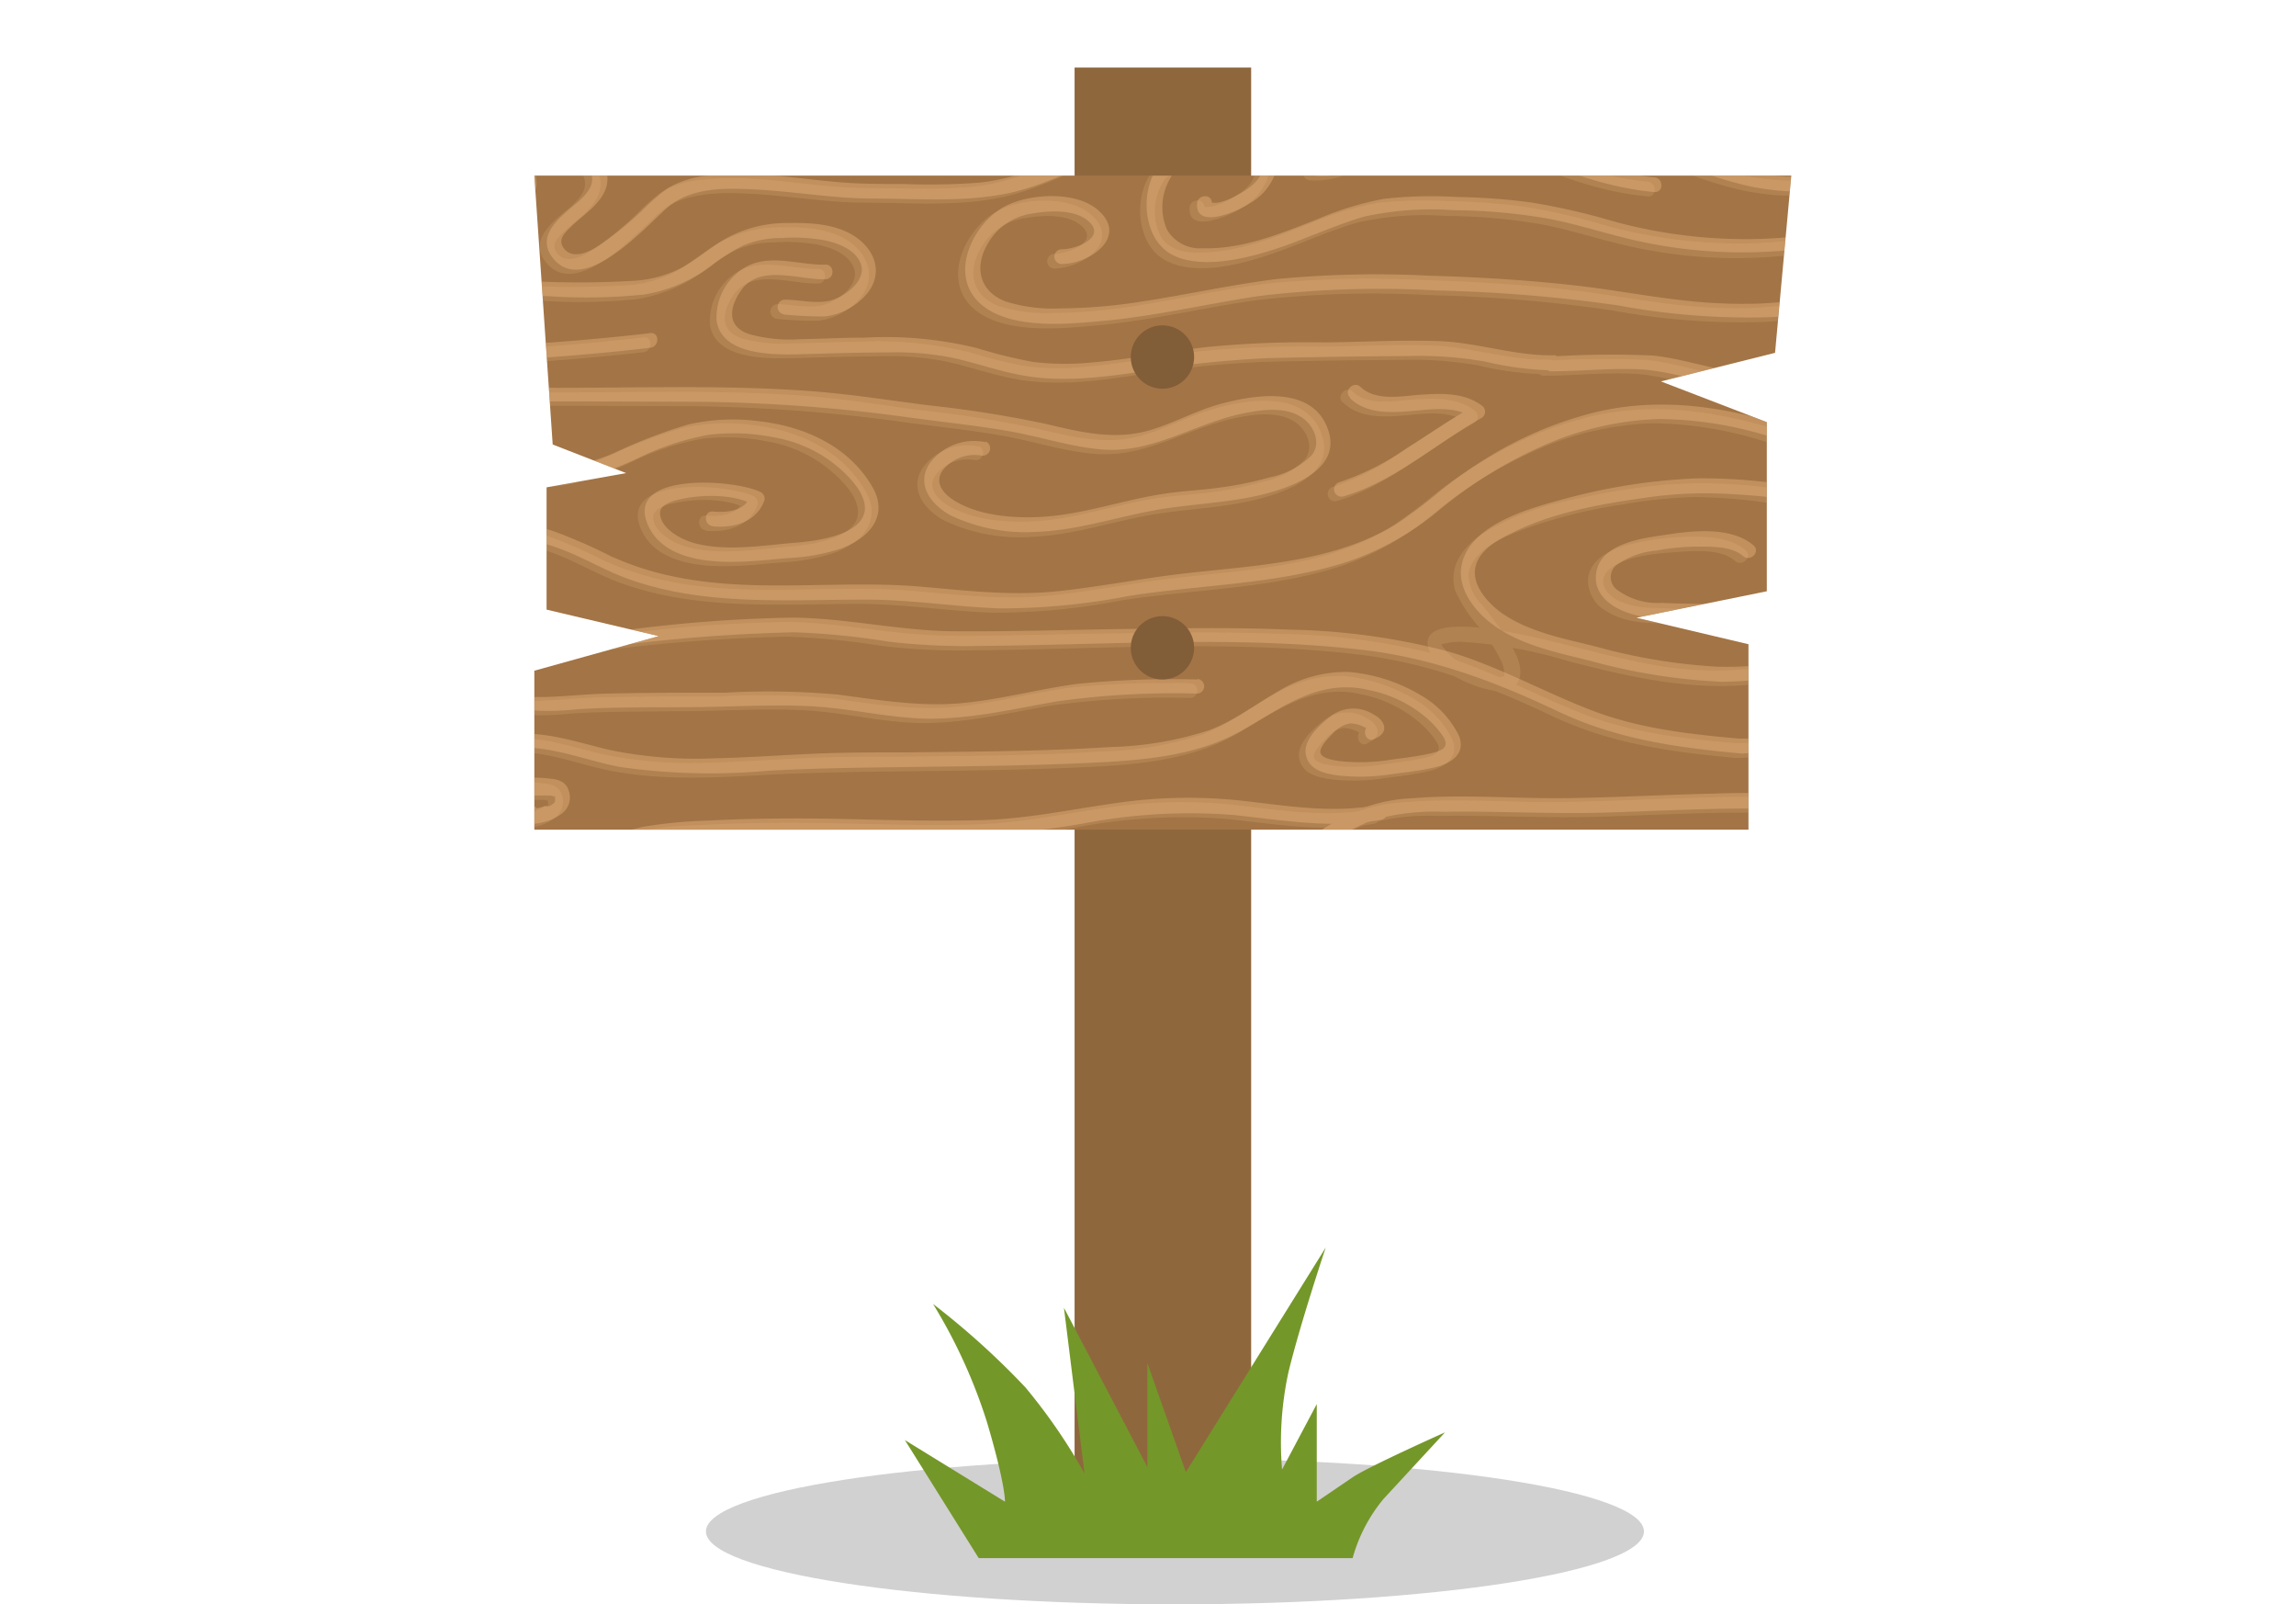 <svg xmlns="http://www.w3.org/2000/svg" xmlns:xlink="http://www.w3.org/1999/xlink" viewBox="0 0 217.68 152.06"><defs><style>.cls-1{fill:none;}.cls-2{isolation:isolate;}.cls-3{fill:#d1d1d1;}.cls-4{fill:#8f673d;}.cls-5{fill:#749729;}.cls-6{fill:#835e39;}.cls-7{fill:#a37445;}.cls-8{clip-path:url(#clip-path);}.cls-9{opacity:0.4;mix-blend-mode:multiply;}.cls-10{fill:#edba83;}.cls-11{opacity:0.2;mix-blend-mode:soft-light;}.cls-12{fill:#815d38;}</style><clipPath id="clip-path" transform="translate(50.66 6.4)"><polygon class="cls-1" points="0 10.24 1.74 35.73 8.69 38.44 1.16 39.79 1.16 51.38 11.78 53.89 0 57.17 0 72.24 115.11 72.24 115.11 54.66 104.49 52.15 116.85 49.64 116.85 33.61 106.81 29.75 117.62 27.04 119.17 10.24 0 10.24"/></clipPath></defs><g class="cls-2"><g id="レイヤー_2" data-name="レイヤー 2"><g id="OBJECTS"><path class="cls-3" d="M105.2,138.75c0,3.82-19.91,6.91-44.47,6.91s-44.46-3.09-44.46-6.91,19.91-6.91,44.46-6.91S105.2,134.93,105.2,138.75Z" transform="translate(50.66 6.4)"/><polygon class="cls-4" points="101.88 6.4 109.05 6.4 118.62 6.4 118.62 145.15 101.88 145.15 101.88 6.4"/><path class="cls-5" d="M77.58,141.28a15.07,15.07,0,0,1,2.92-5.6l5.84-6.32s-7.28,3.25-8.76,4.26l-3.4,2.31v-9.25l-3.29,6.2a31.41,31.41,0,0,1,.61-9.24c1.1-4.54,3.53-11.8,3.53-11.8L61.77,133.13l-3.65-10.34v9.85l-7.91-15.09,1.95,15.7a53.56,53.56,0,0,0-5.6-8.15,74.49,74.49,0,0,0-8.76-7.91,50.27,50.27,0,0,1,5.11,11.19c1.78,6,1.71,7.55,1.71,7.55l-9.49-5.84,7,11.19H78.07" transform="translate(50.66 6.4)"/><path class="cls-6" d="M63.84,22a3.11,3.11,0,1,1-3.11-3.1A3.11,3.11,0,0,1,63.84,22Z" transform="translate(50.66 6.4)"/><path class="cls-6" d="M63.84,60.51a3.11,3.11,0,1,1-3.11-3.1A3.11,3.11,0,0,1,63.84,60.51Z" transform="translate(50.66 6.4)"/><polygon class="cls-7" points="50.66 16.64 52.4 42.13 59.36 44.84 51.82 46.19 51.82 57.78 62.45 60.29 50.66 63.57 50.66 78.64 165.77 78.64 165.77 61.06 155.15 58.55 167.51 56.04 167.51 40.01 157.47 36.15 168.29 33.44 169.83 16.64 50.66 16.64"/><polygon class="cls-1" points="50.66 16.64 52.4 42.13 59.36 44.84 51.82 46.19 51.82 57.78 62.45 60.29 50.66 63.57 50.66 78.64 165.77 78.64 165.77 61.06 155.15 58.55 167.51 56.04 167.51 40.01 157.47 36.15 168.29 33.44 169.83 16.64 50.66 16.64"/><g class="cls-8"><g class="cls-9"><path class="cls-10" d="M162.89,49.5c-8.59.06-17.2-.57-25.6,1.72-8.2,2.25-16.45,5.82-25.1,5.57a54.5,54.5,0,0,1-11.48-1.89c-3-.76-6.36-1.36-9-3.2-1.31-.94-3-2.78-2.43-4.56.45-1.47,2.07-2.4,3.35-3,3.82-1.94,8.31-2.74,12.52-3.34a39.3,39.3,0,0,1,8.6-.35,47.69,47.69,0,0,1,13,2.45c1.33.5,3.33,1.3,3.85,2.78.73,2.1-2.06,3.23-3.58,3.69A36.93,36.93,0,0,1,119,50.57a107.59,107.59,0,0,1-12.18.17,6.37,6.37,0,0,1-4.09-1.19,1.49,1.49,0,0,1-.17-2.37,7.62,7.62,0,0,1,3.85-1.4,21.91,21.91,0,0,1,4.43-.37c1.2,0,2.8.06,3.77.9.67.58,1.66-.4,1-1-2.14-1.86-5.91-1.41-8.49-1-2.19.31-6,.84-6.44,3.54s2.66,4,4.71,4.23A69.41,69.41,0,0,0,118.84,52a36.37,36.37,0,0,0,9-1.44c2-.67,4.29-1.91,4.29-4.3,0-4.14-6.78-5.43-9.75-6a52.13,52.13,0,0,0-12.2-1.32,56.52,56.52,0,0,0-12.72,2c-3.19.86-8.91,2.42-9.57,6.35-.34,2.06,1.15,4.06,2.67,5.27,2.67,2.14,6.26,2.85,9.51,3.66a56.27,56.27,0,0,0,12.56,2,49.26,49.26,0,0,0,14-2.32c4.72-1.34,9.36-3.08,14.18-4.06a70.3,70.3,0,0,1,14.85-1c2.43,0,4.85.07,7.27,0a.7.7,0,0,0,0-1.39Z" transform="translate(50.66 6.4)"/><path class="cls-10" d="M162.66,43.61c-6.19,1.13-12.88,1.93-19.13.79-3.48-.63-6.41-2.44-9.53-4-3.67-1.82-7.4-3.53-11.24-5-7.14-2.7-14.58-4.54-22.16-2.73a36,36,0,0,0-10.06,4.2A43.86,43.86,0,0,0,86.05,40a50,50,0,0,1-4.37,3.3C75.55,47,68.15,47.18,61.23,48c-3.93.47-7.82,1.25-11.76,1.65-4.27.43-8.38-.06-12.63-.43-7.9-.71-15.91.67-23.74-1a28.28,28.28,0,0,1-5.82-1.89,50.76,50.76,0,0,0-5.45-2.38,21.52,21.52,0,0,0-10.74-.7c-7.09,1.37-12.49,7-19.87,7.35-5,.21-9.95-.06-14.9.31a16.76,16.76,0,0,0-2.45.32c-.87.21-.5,1.55.37,1.35a28.86,28.86,0,0,1,6.09-.44c2.72-.06,5.45-.05,8.17-.08a27.58,27.58,0,0,0,6.72-.66c3.82-1,7-3.15,10.48-4.86A21,21,0,0,1-2.48,44.39,22.38,22.38,0,0,1,3.64,46.1c1.74.76,3.37,1.68,5.15,2.33,7.25,2.64,15.08,2,22.64,2,4.23,0,8.37.67,12.59.83a63.62,63.62,0,0,0,12.31-1.17C63.21,49,70.44,49,77.1,46.84a27,27,0,0,0,8.81-5,42.23,42.23,0,0,1,9.57-5.93,29.58,29.58,0,0,1,11.21-2.6,36.59,36.59,0,0,1,11.75,2.1,93.34,93.34,0,0,1,11.72,4.7c1.89.88,3.75,1.81,5.6,2.76A36.27,36.27,0,0,0,140.3,45c5.83,2,12.59,1.4,18.59.59Q161,45.33,163,45c.88-.16.51-1.5-.37-1.34Z" transform="translate(50.66 6.4)"/><path class="cls-10" d="M16.93,43.49c2,.18,4.13-.41,4.88-2.45a.7.7,0,0,0-.32-.78c-2.23-1.2-12.6-2-10.83,2.82,1.18,3.26,5.2,3.81,8.18,3.77,1.78,0,3.55-.23,5.32-.36a19.15,19.15,0,0,0,4.71-.83c2.78-.94,4.86-3.12,3.13-6-2.23-3.77-6.38-5.63-10.57-6.12a19.18,19.18,0,0,0-6.84.29,49.74,49.74,0,0,0-6.93,2.66A17.71,17.71,0,0,1-.36,38c-2.81-.14-5.58-.48-8.4-.48-3.28,0-6.55-.09-9.83.05-3.07.14-6.05.79-9.09,1.13a40.43,40.43,0,0,1-8.79-.46,30.77,30.77,0,0,0-9,.18c-.88.17-.51,1.51.37,1.34a27.23,27.23,0,0,1,7.1-.27c2.28.17,4.55.65,6.84.75,4.63.19,9.2-1.19,13.83-1.32a120,120,0,0,1,14.69.29,21.62,21.62,0,0,0,6.86-.12,33.66,33.66,0,0,0,5.93-2.22,25.12,25.12,0,0,1,6.39-2.06,19.34,19.34,0,0,1,6.21.25,12.78,12.78,0,0,1,5.41,2.3c1.23.94,3.17,2.7,3.18,4.38,0,2.62-4.8,3.16-6.63,3.3-3.08.25-6.41.84-9.45.06-1.19-.3-3.22-1.31-3.34-2.78-.07-.92,1.17-1.22,1.87-1.39,2.08-.48,5.1-.53,7,.51l-.32-.79c-.52,1.41-2.25,1.55-3.54,1.43-.89-.08-.88,1.32,0,1.39Z" transform="translate(50.66 6.4)"/><path class="cls-10" d="M-33.16,43.52c2.18,0,4.43-.63,6.61-.22.49.09,1.78.57,1.39,1.31-.24.49-1.47.55-1.92.6a23.54,23.54,0,0,1-6.58-.59,59.41,59.41,0,0,0-11.1-1.44.7.7,0,0,0,0,1.39A57.12,57.12,0,0,1-34,46a27.68,27.68,0,0,0,6.15.69c1.27,0,3.35-.14,4-1.48.76-1.56-.94-3-2.3-3.21-2.32-.46-4.66.12-7,.17a.7.7,0,0,0,0,1.39Z" transform="translate(50.66 6.4)"/><path class="cls-10" d="M-40.51,47.15A17.72,17.72,0,0,1-44.89,47a.71.71,0,0,0-.86.49.7.7,0,0,0,.49.85,18,18,0,0,0,4.75.18.7.7,0,0,0,.7-.69.72.72,0,0,0-.7-.7Z" transform="translate(50.66 6.4)"/><path class="cls-10" d="M-2.33,52.81A3,3,0,0,0,.43,49.63C.12,47.64-2,48-3.46,47.79c-3-.4-7.18-.48-7.57,3.53-.31,3.09,3,4.06,5.43,4.33,3.93.43,8-.21,11.91-.65a160.41,160.41,0,0,1,18.3-1.47,70.47,70.47,0,0,1,8.94.88,63,63,0,0,0,8.79.41c12-.09,24.17-1,36.13.37,6.62.75,12.59,3,18.57,5.83,5.59,2.66,11.36,3.45,17.45,4,.9.08.89-1.31,0-1.39-4.81-.43-9.57-.93-14.13-2.66s-8.87-4.19-13.64-5.6a63.13,63.13,0,0,0-15.11-2.09c-5.26-.23-10.52-.13-15.78-.06s-10.8.26-16.19.21c-5.14-.06-10.14-1.27-15.27-1.29A138.33,138.33,0,0,0,8.23,53.38a94.39,94.39,0,0,1-11.62,1c-2.09,0-7.36-.25-6.09-3.67.73-2,3.08-1.9,4.83-1.7a22,22,0,0,0,2.29.25c.68,0,1.5,0,1.39.94a1.75,1.75,0,0,1-1.36,1.22c-.88.09-.89,1.48,0,1.39Z" transform="translate(50.66 6.4)"/><path class="cls-10" d="M114.49,65c3.74.08,7.14-1.71,10.61-2.83,4-1.26,7.89-2.6,11.86-3.83,8.18-2.54,17-1.87,25.45-1.93a.7.7,0,0,0,0-1.39c-8.22.05-16.89-.63-24.89,1.69-4,1.17-8,2.7-12,3.89-3.61,1.06-7.15,3.09-11,3a.7.7,0,0,0,0,1.39Z" transform="translate(50.66 6.4)"/><path class="cls-10" d="M165.8,60.92c-7.69.07-15.39.07-23.08.15-2.28,0-5.13.18-6.83,1.93a4.53,4.53,0,0,0-.25,6,6.88,6.88,0,0,0,6.87,2.29.7.7,0,0,0-.37-1.34c-2.25.61-5.65-.74-6.1-3.25-.61-3.48,3.62-4.12,6.09-4.2,7.88-.23,15.79-.09,23.67-.15a.7.7,0,0,0,0-1.4Z" transform="translate(50.66 6.4)"/><path class="cls-10" d="M142.65,67.63a3.43,3.43,0,0,1,4.23,1.6c.67,1.12,1.07,3.25-.49,3.79a10.62,10.62,0,0,1-4.24,0,50,50,0,0,1-5.05-.39c-3.83-.77-7.33-2.67-11.22-3.21a88.72,88.72,0,0,0-14.11-.6c-4.72.1-9.44.38-14.16.43s-9.5-.38-14.25,0A15.64,15.64,0,0,0,78,70.4a32.82,32.82,0,0,0-4.69,2.74,23.35,23.35,0,0,1-4.86,2.7,22.29,22.29,0,0,1-5.33,1c-3.86.38-7.78.3-11.59,1.07a17.72,17.72,0,0,0-10.18,6c-.58.69.4,1.67,1,1a16.75,16.75,0,0,1,10.24-5.75c3.78-.67,7.65-.54,11.45-1A20.81,20.81,0,0,0,69.36,77a28,28,0,0,0,4.85-2.75,24.77,24.77,0,0,1,5.2-2.9,21.58,21.58,0,0,1,6.79-.81c5.08-.08,10.15.23,15.23.08s10.25-.45,15.38-.38c4.8.07,9.52.39,14.08,2a42.76,42.76,0,0,0,6,1.84c1.7.32,3.39.24,5.1.4,2.72.25,6.77.63,6.83-3.16a5.09,5.09,0,0,0-6.57-5c-.84.29-.48,1.64.37,1.34Z" transform="translate(50.66 6.4)"/><path class="cls-10" d="M164,65.14c-2.29,0-4.57-.35-6.86-.33-1.85,0-5,0-5.87,2.08-.33.83,1,1.2,1.34.37,0,.1.07-.12.09-.14s.09-.08.08-.08a1.57,1.57,0,0,1,.38-.25,4.56,4.56,0,0,1,1.24-.38,17,17,0,0,1,3.42-.21c2.06,0,4.12.33,6.18.33a.7.7,0,0,0,0-1.39Z" transform="translate(50.66 6.4)"/><path class="cls-10" d="M150.32,70.7c1,2.38,3.9,2,6,1.71a67.27,67.27,0,0,1,10-.69.7.7,0,0,0,0-1.39,56,56,0,0,0-9.25.54,20,20,0,0,1-3.08.39c-.8,0-2-.05-2.36-.93s-1.69-.46-1.34.37Z" transform="translate(50.66 6.4)"/><path class="cls-10" d="M166.27,74.78c-3.67,0-7.34-.09-11,.09-3.12.14-5.84,1.56-8.79,2.42-6.54,1.91-13-.94-19.42-1.86a63.08,63.08,0,0,0-9.72-.25c-3.45.06-6.91.11-10.36-.06-6.63-.35-13.37-2.84-20-.82-3.52,1.08-6.65,3.06-10,4.46S69.77,80.4,66.05,81c-.88.14-.51,1.48.37,1.35,3.26-.5,6.58-.63,9.71-1.74,3-1,5.68-2.65,8.55-3.91A21,21,0,0,1,95,75c3.39.29,6.71,1.14,10.11,1.41s6.9.26,10.35.21a92.34,92.34,0,0,1,10.12,0c6.21.62,12.19,3.35,18.53,2.55,3.44-.43,6.45-2.27,9.84-2.81a39.64,39.64,0,0,1,6-.21c2.12,0,4.24,0,6.36,0a.7.7,0,0,0,0-1.39Z" transform="translate(50.66 6.4)"/><path class="cls-10" d="M78.52,86.28c2.51-.68,4.64-2.46,7-3.51A56.06,56.06,0,0,1,94.21,80a31.75,31.75,0,0,1,9.87-1.34,50.22,50.22,0,0,1,9.32,1.68c3.13.75,6.29,1.09,9.46,1.63s6.16,1.58,9.32,2a36.8,36.8,0,0,0,17.59-1.87c1.57-.57,3.1-1.24,4.67-1.8a9.44,9.44,0,0,1,5.06-.85c2.36.5,4.2,2.28,6.63,2.69.88.14,1.25-1.2.37-1.34-2.22-.38-3.92-1.86-6-2.53-2.62-.82-5.24.22-7.68,1.17a51.53,51.53,0,0,1-9.24,2.88,34.68,34.68,0,0,1-9.43.48,80.66,80.66,0,0,1-9.52-1.93c-3.13-.66-6.33-.86-9.44-1.56a88.38,88.38,0,0,0-9.23-1.91A28.75,28.75,0,0,0,96.5,78a61.25,61.25,0,0,0-10,2.85,32.86,32.86,0,0,0-4.17,1.93,17.46,17.46,0,0,1-4.22,2.19.7.7,0,0,0,.37,1.35Z" transform="translate(50.66 6.4)"/><path class="cls-10" d="M79.63,63.63c1.43-.52,1.11-1.72-.08-2.32a3.55,3.55,0,0,0-3.94.09c-1,.78-2.77,2.26-2.46,3.75s1.88,1.78,3,1.94a18.94,18.94,0,0,0,5.1-.11c1.35-.18,2.78-.34,4.11-.65,1.5-.34,3-1.25,2.3-3a9,9,0,0,0-3.59-3.82,15.91,15.91,0,0,0-6.86-2.22,12.26,12.26,0,0,0-6.58,1.77C68.45,60.3,66.41,61.9,64,62.8a32.43,32.43,0,0,1-9.32,1.6c-6.45.41-12.93.44-19.38.51-3.15,0-6.31,0-9.45.16-2.91.13-5.81.34-8.71.4a40.71,40.71,0,0,1-9.86-.76c-2.69-.61-5.23-1.52-8-1.57a9.35,9.35,0,0,0-6.91,2.65,18.23,18.23,0,0,1-3.52,3,22.51,22.51,0,0,1-5,2,.7.7,0,0,0,.37,1.34A19.73,19.73,0,0,0-9.37,69.3c1.68-1.26,2.92-3.15,4.84-4.08,4.05-1.94,8.67.36,12.7,1.08a60.49,60.49,0,0,0,14,.35c5.11-.28,10.21-.31,15.32-.38,5.42-.06,10.84-.14,16.25-.42,4.61-.25,9.37-.73,13.44-3.07C71,60.59,74.46,57.89,79.11,59a12.05,12.05,0,0,1,5.37,2.55,9.23,9.23,0,0,1,1.68,1.85C86.82,64.47,86,64.76,85,65c-1.24.29-2.58.44-3.84.61a18.07,18.07,0,0,1-4.87.12c-.47-.08-1.48-.2-1.73-.69s.7-1.49,1.11-1.88a2.81,2.81,0,0,1,1.69-1,3.06,3.06,0,0,1,1.19.29,4.29,4.29,0,0,0,.46.2l.17.1c.22.22.24.08.05-.42-.84.3-.48,1.64.37,1.34Z" transform="translate(50.66 6.4)"/><path class="cls-10" d="M-15.3,70.79c-10.23,1.08-20.52,1.31-30.8,1.4a.7.7,0,0,0,0,1.39c10.28-.09,20.57-.32,30.8-1.4.89-.09.9-1.48,0-1.39Z" transform="translate(50.66 6.4)"/><path class="cls-10" d="M62.88,58a91,91,0,0,0-11.44.42c-3.73.51-7.38,1.52-11.14,1.84s-7.62-.3-11.44-.82a73.89,73.89,0,0,0-10.73-.19c-3.88,0-7.77,0-11.64.1-3.13.1-6.37.66-9.47,0-3.32-.69-6.47-2.1-9.79-2.83a44.39,44.39,0,0,0-10.29-.77c-4.13.06-8.26.08-12.39.11-1.7,0-3.38.08-5.07.2a13.65,13.65,0,0,1-5.06-.22c-.86-.27-1.23,1.08-.37,1.34,2.65.84,5.59.17,8.31.09,3.75-.1,7.52-.06,11.27-.09a71,71,0,0,1,11,.26A70.49,70.49,0,0,1-5.3,60.11a25.57,25.57,0,0,0,9.43.71c3.5-.22,7-.17,10.53-.2,3.86,0,7.76-.29,11.62-.08s7.41,1.14,11.17,1.18c4.07,0,8-.92,12-1.63a80.5,80.5,0,0,1,13.44-.75.7.7,0,0,0,0-1.39Z" transform="translate(50.66 6.4)"/><path class="cls-10" d="M-18.8,63.25c-2.65-1.84-5.74,3.34-2.42,4.53,2.39.85,6.94.39,7.27-2.8.3-3-3.48-5.14-6-5.55-4.41-.74-4.84,4.79-7.92,6.45a10.09,10.09,0,0,1-4,.79c-1.76.16-3.52.36-5.28.51-3.46.31-6.93.29-10.41.31a.7.7,0,0,0,0,1.39c4.46,0,8.85-.14,13.3-.59,3.33-.33,6.89-.07,9.08-3a25.75,25.75,0,0,1,2.71-3.73,2.85,2.85,0,0,1,3.22-.5c1.59.53,5.71,3.17,3.16,5.08-1,.7-2.7.65-3.82.53-.69-.08-1.5-.21-1.38-1.1.09-.73,1.08-1.57,1.78-1.09s1.44-.7.7-1.2Z" transform="translate(50.66 6.4)"/><path class="cls-10" d="M-30,61.24c-5.12.06-10.23.59-15.35.64a.7.7,0,0,0,0,1.39c5.12-.05,10.23-.58,15.35-.63a.7.7,0,0,0,0-1.4Z" transform="translate(50.66 6.4)"/><path class="cls-10" d="M79.91,69.91c-4.2.79-8.46.08-12.65-.4a47.1,47.1,0,0,0-12,.19c-4.26.59-8.49,1.51-12.8,1.63s-8.6,0-12.89-.1-8.81-.08-13.2.15a44.22,44.22,0,0,0-6.08.59,32.94,32.94,0,0,0-5.55,1.79A33.73,33.73,0,0,1-.65,75.58,31.12,31.12,0,0,1-6.9,76c-4.15,0-8.42-.2-12.52.53a68.14,68.14,0,0,1-7.37,1.07c-2.45.17-4.93.11-7.38.13l-15.17.12a.7.7,0,0,0,0,1.39h.82a.7.7,0,0,0,0-1.39h-.82V79.2l13.43-.11a93.16,93.16,0,0,0,12.83-.55c2.25-.33,4.46-.86,6.73-1s4.3-.15,6.46-.16c3.93,0,7.94.25,11.72-1s7.46-3,11.64-3.36c4.38-.36,8.79-.42,13.18-.39s8.79.16,13.19.16a76,76,0,0,0,12.32-1.16,53.14,53.14,0,0,1,14.18-.78c4.65.49,9.28,1.32,13.94.45.88-.16.5-1.5-.37-1.34Z" transform="translate(50.66 6.4)"/><path class="cls-10" d="M-.77,71.68A4.92,4.92,0,0,0,.94,71.5a4.25,4.25,0,0,0,1.79-.89,1.89,1.89,0,0,0,.55-2,1.44,1.44,0,0,0-.64-.9,2.44,2.44,0,0,0-1-.29,11.76,11.76,0,0,0-2.22-.1A9.61,9.61,0,0,0-2,67.48a3.74,3.74,0,0,0-1.75.74,1.67,1.67,0,0,0-.5,1.9,1.46,1.46,0,0,0,.89,1,4.11,4.11,0,0,0,1.1.2c.67,0,1.33,0,2,0a.7.7,0,0,0,0-1.39c-.47,0-.93,0-1.39,0l-.44,0h-.39l-.12,0-.18,0-.15,0h0c.11,0,0,0,0,0s.12,0,0,0,.06.1,0,0-.08-.15,0-.07a1.26,1.26,0,0,0,0-.12s0-.06,0-.08,0,.07,0,0,0-.19,0-.08,0-.06,0-.09c0,.18,0,0,0,0s.06-.1,0,0,0,0,0,0l.11-.1c-.09.08-.05,0,0,0l.32-.17c.11-.06-.09,0,.06,0l.16-.06.36-.1.34-.06s.22,0,.1,0h.09l.51,0c.55,0,1.1,0,1.65,0a3.4,3.4,0,0,1,.45,0l.2,0,.13,0,.35.1c.07,0,0,0,0,0l.06,0c.06,0,.15.15,0,0s-.05-.14,0,0,0,0,0,0a.76.76,0,0,1,0,.11,1.36,1.36,0,0,1,0,.17c0-.15,0,0,0,.08s0-.1,0,0,0,.09,0,.14c.05-.17,0,0,0,0s.06,0,0,0l-.14.15-.06.05c-.07.06.14-.09,0,0l-.36.22L1.13,70,1,70l-.43.13a3.15,3.15,0,0,1-.42.09l-.19,0c-.11,0,.12,0,0,0h-.1a3.09,3.09,0,0,1-.68,0,.7.7,0,0,0-.69.7.7.7,0,0,0,.69.69Z" transform="translate(50.66 6.4)"/><path class="cls-10" d="M53.33,73.56c-3.77.62-7.19,2.27-10.7,3.71A24.33,24.33,0,0,1,37.31,79a25.57,25.57,0,0,1-6.12,0c-4.1-.3-8.25-.3-12.37-.42A42.25,42.25,0,0,0,7.07,79.77c-2.26.56-4.5,1.25-6.73,1.91-1,.31-2.08.61-3.12.89a18.35,18.35,0,0,1-3.39.87c-.89,0-.89,1.44,0,1.39A27,27,0,0,0-.85,83.48C1.09,82.92,3,82.32,5,81.77A42.79,42.79,0,0,1,17.62,80c4.14.08,8.33.09,12.45.37a41.33,41.33,0,0,0,6.09.2,19.18,19.18,0,0,0,5.27-1.29c4.08-1.53,7.93-3.62,12.27-4.34.88-.14.51-1.48-.37-1.34Z" transform="translate(50.66 6.4)"/><path class="cls-10" d="M30.91,75c-5.4,0-10.77-.74-16.17-.62-4.25.09-8.5.43-12.75.48a.7.7,0,0,0,0,1.39c4.25,0,8.5-.39,12.75-.48,5.4-.11,10.77.64,16.17.63a.7.7,0,0,0,0-1.4Z" transform="translate(50.66 6.4)"/><path class="cls-10" d="M160.47,35.65c-1.07,2.7-5.47,3.48-7.93,3.83a24.93,24.93,0,0,1-12-1c-3.22-1.18-6-3.62-5.55-7.34.65-5.29,7.93-5.74,12-5.73a16,16,0,0,1,8.59,2.21c2.91,1.78,5.26,4.65,4.79,8.23-.11.89,1.28.88,1.39,0,.87-6.68-6.58-11.24-12.39-11.75a29.39,29.39,0,0,0-8.11.41c-2.53.49-5.3,1.5-6.76,3.76-2.42,3.74-.36,8.29,3.12,10.38,3.87,2.32,8.88,2.76,13.28,2.41,3.58-.29,9.31-1.16,10.84-5C162.14,35.19,160.79,34.83,160.47,35.65Z" transform="translate(50.66 6.4)"/><path class="cls-10" d="M150.77,30.55A4.32,4.32,0,0,1,153,32.21a2,2,0,0,1,.24,2,2.88,2.88,0,0,1-2.14,1.4,14.6,14.6,0,0,1-3.23.29c-1.87,0-4-.23-5.27-1.82a2.19,2.19,0,0,1-.47-1.92,2.64,2.64,0,0,1,1.63-1.58,9.88,9.88,0,0,1,3.41-.61,7.09,7.09,0,0,1,3.47.53c.8.41,1.5-.79.7-1.2a8.12,8.12,0,0,0-3.8-.73,12.74,12.74,0,0,0-3.88.56A4.46,4.46,0,0,0,141,31.19a3.4,3.4,0,0,0,.05,3c1.1,2.29,3.77,3,6.09,3.07a16.85,16.85,0,0,0,4-.27,4.57,4.57,0,0,0,3.1-1.79,3.34,3.34,0,0,0,.11-3.41,5.68,5.68,0,0,0-3.19-2.58c-.84-.31-1.21,1-.37,1.34Z" transform="translate(50.66 6.4)"/><path class="cls-10" d="M147.28,32.45h0l.11-.14,0,0,.14-.11,0,0,.17-.07-.07,0,.18,0a.34.34,0,0,1-.1,0l.18,0-.15,0,.16.07a.65.65,0,0,1-.16-.09l.15.11a.63.63,0,0,1-.12-.11l.11.14a.39.39,0,0,1-.06-.11l.07.17,0-.09,0,.18a.09.09,0,0,1,0,0l-.34.6h0l-.16.07.11,0-.18,0h.13l-.19,0,.16.05-.17-.07a.56.56,0,0,1,.17.09l-.14-.11.11.11-.11-.14.05.09-.07-.17s0,0,0,.06l0-.18v0l0-.19h0a.67.67,0,0,0,0,.28.61.61,0,0,0,.08.26.7.7,0,0,0,.18.2.55.55,0,0,0,.24.12l.19,0a.73.73,0,0,0,.35-.09.75.75,0,0,0,.32-.42.86.86,0,0,0,0-.45.85.85,0,0,0-.11-.26,1.5,1.5,0,0,0-.44-.43l-.29-.13a1.13,1.13,0,0,0-.32-.06,1.83,1.83,0,0,0-.33,0,1,1,0,0,0-.3.12.72.72,0,0,0-.35.6,2,2,0,0,0,0,.24s0,0,0,.06l.09.21,0,.05a1.21,1.21,0,0,0,.41.41l.1.07.27.11.29,0a1.32,1.32,0,0,0,.28,0,.93.93,0,0,0,.25-.1h0l.16-.12,0,0,.12-.16a.61.61,0,0,0,.08-.26.54.54,0,0,0,0-.28.58.58,0,0,0-.13-.23.47.47,0,0,0-.19-.18.69.69,0,0,0-.54-.07l-.17.07a.75.75,0,0,0-.25.25Z" transform="translate(50.66 6.4)"/><path class="cls-10" d="M163.63,25.17A25.23,25.23,0,0,0,157.4,22a58.27,58.27,0,0,0-7-2.71c-4.2-1.08-8.95-1.33-12.92.62-3.36,1.65-6,4.41-9.08,6.49a15,15,0,0,1-5.12,2.35c-2.53.55-5.36.28-7.94.2-3.17-.11-6.13-1.33-9.28-1.65a87.38,87.38,0,0,0-9.71.1.7.7,0,0,0,0,1.39c2.78,0,5.56-.31,8.34-.19s5.57,1.13,8.43,1.56a47.39,47.39,0,0,0,8.08.21,13.23,13.23,0,0,0,5.18-1.21c3.37-1.54,6-4.23,9-6.34a16.19,16.19,0,0,1,4.87-2.5,17.71,17.71,0,0,1,6.92-.23c3,.37,5.61,1.56,8.39,2.68a29.48,29.48,0,0,1,7.34,3.61c.71.54,1.4-.67.7-1.21Z" transform="translate(50.66 6.4)"/><path class="cls-10" d="M96.85,27.27c-3.74.12-7.37-1.21-11.12-1.34s-7.21.1-10.81.12a98.16,98.16,0,0,0-11.24.45c-3.66.43-7.3,1.18-11,1.47a25,25,0,0,1-5.4-.07A44.83,44.83,0,0,1,42,26.6a36.46,36.46,0,0,0-10.67-1c-2.06,0-4.12.12-6.18.15a14.1,14.1,0,0,1-4.8-.49c-2.1-.71-1.89-2.49-.76-4.12,1.76-2.55,5.46-1,8-1.07.9,0,.9-1.42,0-1.39-2.41.07-5-1-7.33.11A5.51,5.51,0,0,0,17.28,24c.52,3.46,5.88,3.23,8.41,3.16S31,27,33.67,27a27,27,0,0,1,6.34.59c1.94.46,3.84,1.1,5.8,1.5,3.72.77,7.54.34,11.26-.2a102.41,102.41,0,0,1,12.59-1.35q6.74-.16,13.48-.2a36.17,36.17,0,0,1,7,.53,30.6,30.6,0,0,0,6.66.84.7.7,0,0,0,0-1.39Z" transform="translate(50.66 6.4)"/><path class="cls-10" d="M23.68,23.41a35.8,35.8,0,0,0,3.87.18A6.16,6.16,0,0,0,31.1,21.9c1.92-1.78,1.59-4.16-.43-5.69-1.82-1.38-4.4-1.52-6.59-1.47a11.85,11.85,0,0,0-6.79,2c-1.05.72-2.06,1.51-3.16,2.15A11.32,11.32,0,0,1,9.3,20.22a87.43,87.43,0,0,1-10.11,0c-7.29-.13-14.42,1.63-21.7,1.69-4,0-8,.16-12.06.09s-8.11-.78-12.18-.78a.7.7,0,0,0,0,1.39c3.29,0,6.55.45,9.82.67s6.4.09,9.59.06,6.41,0,9.61-.24,6.61-.83,9.92-1.17a67,67,0,0,1,9.29-.25,53.82,53.82,0,0,0,8.89-.16,14.56,14.56,0,0,0,6.77-3,17.25,17.25,0,0,1,2.61-1.63,9.21,9.21,0,0,1,3.67-.73,17,17,0,0,1,3.9.18c1.34.24,3.29.92,3.68,2.44s-1.65,3-3,3.32S25.09,22,23.68,22a.7.7,0,0,0,0,1.39Z" transform="translate(50.66 6.4)"/><path class="cls-10" d="M42.78,35.51a5.22,5.22,0,0,0-5.29,2c-1.35,2,.13,3.95,2,4.95A16.58,16.58,0,0,0,47.74,44c3.71-.15,7.25-1.32,10.87-2s7.41-.69,11-1.68c2.6-.71,6.8-2.37,5.69-5.85C73.91,30,68.11,31,64.64,32c-2.14.65-4.13,1.74-6.27,2.37-3.36,1-6.65.17-9.95-.61a110.56,110.56,0,0,0-11-1.74c-3.78-.48-7.53-1.08-11.34-1.36-8-.58-16-.3-24.06-.3a119.45,119.45,0,0,0-13.11.22c-4,.44-7.79,1.83-11.71,2.66a64,64,0,0,1-11.93,1.64c-4,.09-7.95-1.71-11.86-.47-.85.27-.48,1.61.37,1.34,3.3-1,6.53.36,9.84.52a44.1,44.1,0,0,0,9.24-.79c6.61-1.09,12.9-3.53,19.64-3.71,7.1-.19,14.23-.11,21.33-.1a157.48,157.48,0,0,1,21.59,1.48c3.18.44,6.38.76,9.55,1.31,3,.52,5.84,1.49,8.84,1.74,4.77.39,8.7-2.41,13.22-3.38,1.79-.38,4.19-.75,5.8.39,1.1.77,1.79,2.39.87,3.54a7.81,7.81,0,0,1-4,2.1,33.07,33.07,0,0,1-5,1c-1.55.21-3.12.28-4.67.5-3.83.53-7.53,1.88-11.39,2.2-2.88.24-6.67,0-9.1-1.69-1.2-.85-1.63-2-.46-3.08a3.86,3.86,0,0,1,3.33-1,.7.7,0,0,0,.37-1.34Z" transform="translate(50.66 6.4)"/><path class="cls-10" d="M11,25.17c-9.38,1.11-18.8,1.45-28.21,2.06-9.23.61-18.39,2.11-27.66,2.21a.7.7,0,0,0,0,1.39c9.27-.1,18.43-1.6,27.66-2.21C-7.8,28,1.62,27.67,11,26.56c.87-.1.89-1.49,0-1.39Z" transform="translate(50.66 6.4)"/><path class="cls-10" d="M77.34,31.35c1.53,1.46,3.72,1.38,5.68,1.22s4.35-.58,6.08.7v-1.2c-2.2,1.23-4.26,2.69-6.38,4a24.69,24.69,0,0,1-6.4,3.23.7.7,0,0,0,.37,1.35c4.86-1.41,8.76-5,13.11-7.43a.7.7,0,0,0,0-1.2c-1.7-1.26-3.93-1.13-5.93-1-1.75.14-4.13.6-5.54-.75-.65-.61-1.64.37-1,1Z" transform="translate(50.66 6.4)"/><path class="cls-10" d="M-15.89,6.18c3.16-.09,6.2-1.46,9.38-1.28C-4,5-2.11,7.59-1.39,9.8S-2.82,13-4.52,13.69a31.14,31.14,0,0,1-6.79,1.64,76.63,76.63,0,0,1-11.5,1c-2.12,0-4.58-.18-6.37-1.46A4.77,4.77,0,0,1-30.57,9c1.17-1.91,4.09-2,6.06-2.05,1.16,0,2.32,0,3.48-.07,1.9-.09,3.76-.45,5.67-.48a.7.7,0,0,0,0-1.4c-1.94,0-3.85.41-5.78.49-1.21,0-2.42,0-3.62.08-2.17.09-4.79.3-6.4,2s-1.58,4.58-.54,6.57,3.49,3.07,5.75,3.43a32,32,0,0,0,7.89,0c2-.2,4.07-.36,6.09-.63A33.79,33.79,0,0,0-4,15c1.71-.68,4-1.84,4.21-3.93A6.77,6.77,0,0,0-1.36,6.91a9,9,0,0,0-3-3c-1.46-.72-3.37-.48-4.92-.25a54.71,54.71,0,0,1-6.6,1.09.7.7,0,0,0,0,1.39Z" transform="translate(50.66 6.4)"/><path class="cls-10" d="M-11.64,9a9.25,9.25,0,0,1,3,0l-.48-.48c.28,1.37-1.16,2.13-2.28,2.54a21.45,21.45,0,0,1-5.84,1,46.53,46.53,0,0,1-5,.07A11.91,11.91,0,0,1-23.62,12a4.23,4.23,0,0,1-.8-.18l-.26-.11c-.62.16.18-.15,0,0l0,.05c0,.21,0,.25,0,.13s-.06,0,0,0,.19-.18.28-.25a5.65,5.65,0,0,1,1.28-.69,28.22,28.22,0,0,1,4.53-1.19,23,23,0,0,1,6.38-.89c.9,0,.89-1.35,0-1.39a23.2,23.2,0,0,0-6.36.84,33.07,33.07,0,0,0-4.93,1.29c-.87.36-2.09.86-2.49,1.79-.46,1.08.63,1.7,1.53,1.91a23.66,23.66,0,0,0,6.18.23,25.89,25.89,0,0,0,7-1.06c2-.66,4-2,3.49-4.33a.71.71,0,0,0-.49-.49,11.27,11.27,0,0,0-3.71,0c-.88.15-.51,1.5.37,1.34Z" transform="translate(50.66 6.4)"/><path class="cls-10" d="M-22.08,1.05C-26.41,2.24-32.67.23-35.89,4.22c-1.86,2.29-1.47,5.22-1.7,8a2.34,2.34,0,0,1-2,2.33,39.35,39.35,0,0,1-7.5,1c-.89.08-.89,1.48,0,1.4A60.64,60.64,0,0,0-39.87,16a4.65,4.65,0,0,0,3.14-1.79,5.92,5.92,0,0,0,.56-3,13.66,13.66,0,0,1,.61-4.84c1-2.55,3.62-3.17,6.11-3.34s5.22,0,7.74-.65a.7.7,0,0,0-.37-1.34Z" transform="translate(50.66 6.4)"/><path class="cls-10" d="M-47.41,10.44a7.12,7.12,0,0,0,4.84-1.75A14.06,14.06,0,0,0-39,4.18c.46-.92.76-1.94,1.28-2.83A3.81,3.81,0,0,1-35.32-.43a25.74,25.74,0,0,1,7-.64,19.47,19.47,0,0,1,6.92.74c1.9.66,3.29,2.27,5.29,2.61,3.8.63,8,1,11.6-.63.82-.36.11-1.56-.7-1.2a13.85,13.85,0,0,1-6.56.89c-1.8-.11-4.16-.07-5.7-1A17.63,17.63,0,0,0-20-1.27a15.38,15.38,0,0,0-3-.92,28.77,28.77,0,0,0-6.29-.24c-3.31.1-8-.21-9.82,3.23C-40,2.6-40.58,4.44-41.9,6c-1.48,1.78-3.12,3-5.51,3a.7.7,0,0,0,0,1.39Z" transform="translate(50.66 6.4)"/><path class="cls-10" d="M-4.63,1.56C-3.27.8-1.71.91-.19.9A34,34,0,0,1,4,1,10.17,10.17,0,0,1,8.27,2.5a29.26,29.26,0,0,0,3.52,2.11,36.48,36.48,0,0,0,8.09,2.45,24.19,24.19,0,0,0,8.81.35c.88-.15.51-1.49-.37-1.34-3.29.58-6.62,0-9.83-.72A24.52,24.52,0,0,1,10,2,13.63,13.63,0,0,0,2.72-.47C.17-.59-3-.92-5.34.36c-.78.43-.08,1.63.71,1.2Z" transform="translate(50.66 6.4)"/><path class="cls-10" d="M28.36,7.47c7.38,0,14.33-2.68,21.45-4.3C57.12,1.51,64.9,1.35,72.37,1.31c7.64,0,15.46.34,22.9,2.18a48.14,48.14,0,0,1,10.32,4.12,37.59,37.59,0,0,0,9.92,3.71c2.78.5,7,1,9.22-1.29,2.46-2.59-2.65-4.75-4.62-4.82-.89,0-.89,1.36,0,1.39a5,5,0,0,1,2.71.9c.82.55,1.54,1.05.53,1.85-1.21,1-3.15,1-4.61,1a26.57,26.57,0,0,1-9.57-2.52c-3-1.32-5.78-3-8.85-4.19a49.63,49.63,0,0,0-9.45-2.41A113.3,113.3,0,0,0,70.46-.06C63.86.06,57,.23,50.55,1.59,43.16,3.14,36,6.06,28.36,6.08a.7.7,0,0,0,0,1.39Z" transform="translate(50.66 6.4)"/><path class="cls-10" d="M120.13,7.24A5.06,5.06,0,0,1,116,5.77c-1.33-1.72,1.54-3.27,2.91-3.58,2-.43,4,.25,5.88.91s3.46,1.25,5.2,1.86c7.52,2.6,14.81,6.21,22.74,7.44a31.2,31.2,0,0,0,13-.6.7.7,0,0,0-.37-1.34C156,13,146.86,9.91,138.14,6.55c-4.2-1.62-8.44-3.09-12.66-4.65C122,.63,117.38-.35,114.81,3.15s2.63,5.62,5.32,5.48c.89,0,.9-1.43,0-1.39Z" transform="translate(50.66 6.4)"/><path class="cls-10" d="M164,6.65a22,22,0,0,1-9.25.6A16.39,16.39,0,0,1,149,6c-.52-.27-1.21-.67-1.31-1.31-.14-.84.71-1.82,1.29-2.31A8.26,8.26,0,0,1,154.46.89c.8.06,2.46.54,2.39,1.59s-1.72,1.45-2.53,1.43a.7.7,0,0,0,0,1.39c2.27,0,5.39-2.29,3.15-4.54-1.86-1.87-5.07-1.41-7.31-.59-1.92.71-4.62,2.78-3.75,5.17.71,1.94,3.41,2.54,5.19,2.9a37,37,0,0,0,6.13.61A19.35,19.35,0,0,0,164.37,8c.85-.28.49-1.62-.37-1.35Z" transform="translate(50.66 6.4)"/><path class="cls-10" d="M147.7-4c-1.92,1.07-3.51,2.59-5.38,3.72a7.2,7.2,0,0,1-7.21.23c-2.28-1.1-4.26-2.46-6.72-3.17a30.78,30.78,0,0,0-8.59-1.15.7.7,0,0,0,0,1.39,28.92,28.92,0,0,1,9.32,1.45c2.57.87,4.67,2.72,7.29,3.47,5,1.44,8.06-2.56,12-4.73A.7.7,0,0,0,147.7-4Z" transform="translate(50.66 6.4)"/><path class="cls-10" d="M161,16.45c-5.28-.1-10.42-1.32-15.58-2.24-4.43-.8-9.28-1.67-13.76-1a69.68,69.68,0,0,0-7.12,1.88,39,39,0,0,1-7.67,1.13A47.34,47.34,0,0,1,102,14.49a61.61,61.61,0,0,0-7.56-1.71,60.7,60.7,0,0,0-7-.51,40.14,40.14,0,0,0-6.85.17,29.27,29.27,0,0,0-6.21,1.88c-3.49,1.37-7.18,2.92-11,2.81A3.62,3.62,0,0,1,60,15.4a5.36,5.36,0,0,1,.51-5.24C61.5,9,69.21,7,69,9.63c-.11,1.17-1.6,2.07-2.52,2.55a6,6,0,0,1-1.64.62,2.1,2.1,0,0,1-.61,0c-.09,0,0,.29,0,.06.07-.89-1.32-.88-1.39,0-.23,2.65,4.15.62,5,0a5.32,5.32,0,0,0,2.37-2.73,2.51,2.51,0,0,0-1.28-3c-1.5-.67-3.53-.21-5.07.08s-3.28.59-4.43,1.84c-2.11,2.28-1.85,7.25,1.11,8.73s7.7.15,10.72-.92c2.49-.9,4.9-2,7.46-2.74a29.78,29.78,0,0,1,8.43-.6,55.34,55.34,0,0,1,8.9.79c3,.56,6,1.6,9,2.22a46,46,0,0,0,16.59.44c3.25-.51,6.29-1.75,9.51-2.39s6.51-.19,9.7.19c6.74.81,13.3,2.82,20.13,2.94a.7.7,0,0,0,0-1.39Z" transform="translate(50.66 6.4)"/><path class="cls-10" d="M74.2,10.28c2,.16,6.43-.81,5-3.79C78.43,5,76.45,4.28,75,3.9a24.61,24.61,0,0,0-6.64-.3A38.52,38.52,0,0,0,55.48,6.29C51,8,46.89,10.46,42.07,10.92a63.21,63.21,0,0,1-7,.12c-2.1,0-4.19,0-6.28-.18-4-.34-8.11-1.1-12.15-.62a9.19,9.19,0,0,0-4,1.2,22,22,0,0,0-2.42,2.11A33.56,33.56,0,0,1,7,16.26c-.86.62-2.1,1.54-3.23,1.43a1.38,1.38,0,0,1-1.19-1c-.15-.63.47-1.18.88-1.58,1-1,2.4-1.85,3.11-3.17C8.16,9.06,4.07,5.85,1.7,4.92c-.84-.32-1.2,1-.37,1.35A8.48,8.48,0,0,1,5,9.23c1,1.46.33,2.42-.83,3.48C2.69,14,.05,15.79,1.71,18c2.88,3.81,8.76-2.82,10.82-4.65,2.22-2,5.42-1.93,8.24-1.8,3.76.17,7.49.86,11.26.87,4.27,0,8.61.37,12.82-.49S52.94,8.67,57,7.21A42.27,42.27,0,0,1,71.1,4.93,12.94,12.94,0,0,1,75,5.36c.9.27,2.35.74,2.84,1.64,1,1.81-2.75,2-3.66,1.89s-.88,1.32,0,1.39Z" transform="translate(50.66 6.4)"/><path class="cls-10" d="M47.83-6.32C42.22-3.57,37.12.71,31,2.21S17.51.65,12.52-3c-.72-.52-1.42.68-.7,1.2C16.94,2,24.2,5,30.64,3.7s12-5.93,17.89-8.82c.8-.4.1-1.6-.7-1.2Z" transform="translate(50.66 6.4)"/><path class="cls-10" d="M149.09,14.92c-4.15-.69-8.55-1.56-12.56.18a40.62,40.62,0,0,0-5,2.9,27.34,27.34,0,0,1-6,2.78,37.78,37.78,0,0,1-12.73,1.58c-4.54-.14-9-1.09-13.46-1.63-4.81-.57-9.65-.86-14.5-1a98.58,98.58,0,0,0-14.48.32c-4.42.55-8.77,1.54-13.17,2.19a50.24,50.24,0,0,1-7.35.59,14.9,14.9,0,0,1-5.1-.64c-2.44-.88-3.07-3.14-1.83-5.35a5.74,5.74,0,0,1,4.29-3c1.56-.27,3.84-.42,5.18.6,2.07,1.59-1,2.82-2.46,2.79a.7.7,0,0,0,0,1.39c2.61.05,6.44-2.49,3.57-5.07-2.09-1.88-6.52-1.63-8.88-.39-2.91,1.54-5.21,6.11-2.66,8.89s8.13,2.32,11.58,2c5.12-.43,10.13-1.64,15.21-2.4a96.54,96.54,0,0,1,16.83-.52,143.65,143.65,0,0,1,17.21,1.42,67.41,67.41,0,0,0,14.46,1.11,32.26,32.26,0,0,0,15-4.49c2.21-1.35,4.4-3,7-3.51,3.14-.63,6.43.05,9.54.57.88.15,1.25-1.19.37-1.34Z" transform="translate(50.66 6.4)"/><path class="cls-10" d="M72.09,1.24c3.18-.62,6.13.36,9,1.66C83.72,4.08,86.36,5.11,89,6.19c5.63,2.28,11,5.06,17.19,5.61.89.08.89-1.31,0-1.39-6.43-.58-12.09-3.76-18-6C85.42,3.31,82.76,2,80,.92a14.36,14.36,0,0,0-8.28-1c-.88.17-.51,1.52.37,1.34Z" transform="translate(50.66 6.4)"/></g><g class="cls-11"><path class="cls-10" d="M162.24,49.91c-6.24,0-12.51-.36-18.73.37s-11.86,2.92-17.73,4.6-11.89,2.82-18,2c-5-.68-9.78-2.29-14.72-3.25-1.13-.21-9.49-2-8.24,1.55.69,2,3.82,3.4,5.71,3.79.94.2,2.19.23,2.73-.75.69-1.25-.35-3-1-4a31.46,31.46,0,0,0-2.44-3.32A4.06,4.06,0,0,1,88.57,48c.31-2.3,3.46-3.56,5.31-4.26a47.47,47.47,0,0,1,9.25-2.32,46.68,46.68,0,0,1,6.77-.71,51.33,51.33,0,0,1,7,.54,38.48,38.48,0,0,1,9.61,2.22c1.68.68,4.81,2.4,3,4.59-1.1,1.36-3.3,1.82-4.91,2.17a45.07,45.07,0,0,1-5.91.77c-2.64.19-5.26.38-7.91.35-1.57,0-3.14-.08-4.71-.15a7.73,7.73,0,0,1-3.26-.65c-1.47-.74-2.16-2.2-.56-3.24s4.07-1.25,5.94-1.38c1.68-.12,4.28-.37,5.66.84.67.58,1.66-.4,1-1-1.39-1.21-3.47-1.32-5.23-1.3a25.33,25.33,0,0,0-5.87.76c-1.54.38-3.45,1.21-3.82,3a3.3,3.3,0,0,0,1.76,3.32c2,1.26,4.49,1.1,6.73,1.17a88,88,0,0,0,9.33-.22c3.68-.29,7.82-.44,11.15-2.21,2.22-1.19,3.42-3.76,1.59-5.85s-5.14-2.91-7.74-3.52a49.1,49.1,0,0,0-15.46-1.39,67.53,67.53,0,0,0-8.93,1.45,25.72,25.72,0,0,0-8.49,3.22c-1.84,1.25-3.3,3.17-2.52,5.48a14.13,14.13,0,0,0,2.47,3.63,15.79,15.79,0,0,1,1.85,2.94,3.08,3.08,0,0,1,.3,1.37.13.13,0,0,1-.07.08,3,3,0,0,1-.35.08,6.62,6.62,0,0,1-3.13-1,5.88,5.88,0,0,1-2.37-2c-.07-.13-.1-.09,0-.12a6.49,6.49,0,0,1,1.78-.24,44,44,0,0,1,10.23,1.85c5.68,1.47,11.42,2.79,17.32,2.21,6.2-.62,12.11-2.64,18-4.43a59.56,59.56,0,0,1,9.58-2.27,77,77,0,0,1,9.61-.5c3.19,0,6.38.09,9.57.07a.7.7,0,0,0,0-1.39Z" transform="translate(50.66 6.4)"/><path class="cls-10" d="M162,44c-6.2,1.13-12.89,1.93-19.14.79-3.47-.63-6.4-2.44-9.53-4-3.67-1.82-7.4-3.53-11.23-5C115,33.15,107.53,31.3,100,33.11a36.18,36.18,0,0,0-10.07,4.2,44.85,44.85,0,0,0-4.48,3.06A48.7,48.7,0,0,1,81,43.67c-6.12,3.72-13.52,3.92-20.44,4.74-3.93.47-7.82,1.25-11.76,1.65-4.27.43-8.38-.06-12.63-.43-7.9-.71-15.92.67-23.74-1a28.28,28.28,0,0,1-5.82-1.89,50.76,50.76,0,0,0-5.45-2.38,21.55,21.55,0,0,0-10.75-.7C-16.65,45-22,50.69-29.44,51c-5,.21-9.94-.06-14.9.31a16.81,16.81,0,0,0-2.44.32c-.87.21-.51,1.55.37,1.35a28.86,28.86,0,0,1,6.09-.44c2.72-.06,5.44,0,8.17-.08a27.62,27.62,0,0,0,6.72-.66c3.82-1,7-3.15,10.47-4.86A21.14,21.14,0,0,1-3.13,44.8,22.38,22.38,0,0,1,3,46.51c1.73.76,3.37,1.68,5.15,2.33,7.25,2.64,15.08,2,22.64,2,4.23,0,8.37.67,12.59.83a63.62,63.62,0,0,0,12.31-1.17c6.88-1.07,14.11-1.07,20.77-3.24a27,27,0,0,0,8.81-5,42,42,0,0,1,9.57-5.93A29.54,29.54,0,0,1,106,33.71a36.59,36.59,0,0,1,11.75,2.1,93.34,93.34,0,0,1,11.72,4.7c1.88.88,3.74,1.81,5.6,2.76a36.82,36.82,0,0,0,4.53,2.16c5.84,2,12.6,1.4,18.6.59,1.39-.19,2.77-.4,4.14-.65.88-.17.51-1.51-.37-1.35Z" transform="translate(50.66 6.4)"/><path class="cls-10" d="M16.28,43.91c2,.17,4.13-.42,4.88-2.46a.7.7,0,0,0-.32-.78c-2.23-1.2-12.6-2-10.83,2.82,1.18,3.27,5.2,3.81,8.18,3.77,1.78,0,3.55-.23,5.32-.36a19.23,19.23,0,0,0,4.71-.83c2.78-.94,4.86-3.12,3.13-6C29.12,36.25,25,34.39,20.78,33.9a19.18,19.18,0,0,0-6.84.29A49.27,49.27,0,0,0,7,36.85a17.71,17.71,0,0,1-8,1.58c-2.81-.14-5.58-.48-8.4-.48-3.28,0-6.56-.09-9.83,0-3.07.14-6.05.79-9.09,1.13s-5.83-.15-8.8-.46a30.7,30.7,0,0,0-9,.18c-.88.17-.51,1.51.37,1.34a26.74,26.74,0,0,1,7.09-.26c2.29.16,4.56.65,6.84.74,4.63.19,9.2-1.19,13.83-1.32a120.19,120.19,0,0,1,14.7.29,21.62,21.62,0,0,0,6.86-.12,34,34,0,0,0,5.92-2.21,25,25,0,0,1,6.4-2.07,19.34,19.34,0,0,1,6.21.25,12.78,12.78,0,0,1,5.41,2.3c1.23.94,3.17,2.7,3.18,4.38,0,2.62-4.8,3.16-6.63,3.3-3.08.25-6.41.84-9.45.06-1.2-.3-3.22-1.31-3.34-2.77-.07-.93,1.17-1.23,1.87-1.4,2.08-.48,5.1-.53,7,.51l-.32-.79c-.51,1.41-2.24,1.55-3.53,1.43-.89-.07-.88,1.32,0,1.4Z" transform="translate(50.66 6.4)"/><path class="cls-10" d="M-33.82,43.93c2.19,0,4.44-.63,6.61-.22.49.09,1.78.57,1.4,1.31-.25.49-1.48.55-1.92.6A23.14,23.14,0,0,1-34.31,45a59.41,59.41,0,0,0-11.1-1.44.7.7,0,0,0,0,1.39,58.07,58.07,0,0,1,10.73,1.39,27.68,27.68,0,0,0,6.15.69c1.26-.05,3.35-.14,4-1.47.76-1.57-.94-3-2.31-3.22-2.31-.46-4.65.12-7,.17a.7.7,0,0,0,0,1.39Z" transform="translate(50.66 6.4)"/><path class="cls-10" d="M-41.16,47.56a17.8,17.8,0,0,1-4.39-.13.7.7,0,0,0-.85.49.7.7,0,0,0,.48.85,18.07,18.07,0,0,0,4.76.18.72.72,0,0,0,.7-.7.71.71,0,0,0-.7-.69Z" transform="translate(50.66 6.4)"/><path class="cls-10" d="M-3,53.22A3,3,0,0,0-.22,50c-.31-2-2.41-1.64-3.89-1.84-3-.4-7.18-.48-7.58,3.53-.3,3.09,3,4.06,5.44,4.33,3.93.44,8-.21,11.91-.65A160.41,160.41,0,0,1,24,53.94a70.47,70.47,0,0,1,8.94.88,63,63,0,0,0,8.79.41c12-.09,24.17-1,36.13.37,6.62.75,12.59,3,18.57,5.83,5.59,2.66,11.36,3.45,17.45,4,.89.08.89-1.31,0-1.39-4.81-.43-9.58-.93-14.13-2.66s-8.88-4.19-13.64-5.6A63.14,63.14,0,0,0,71,53.69c-5.25-.23-10.51-.13-15.77-.06s-10.8.26-16.2.21c-5.13-.05-10.13-1.27-15.26-1.29A136.53,136.53,0,0,0,7.57,53.8,96,96,0,0,1-4,54.79c-2.09,0-7.36-.25-6.09-3.67.73-2,3.08-1.9,4.82-1.69.78.09,1.52.22,2.3.24s1.5,0,1.39.94A1.77,1.77,0,0,1-3,51.83c-.88.09-.89,1.48,0,1.39Z" transform="translate(50.66 6.4)"/><path class="cls-10" d="M113.84,65.43c3.73.08,7.14-1.71,10.6-2.83,4-1.26,7.9-2.6,11.86-3.83,8.19-2.55,17-1.87,25.46-1.93a.7.7,0,0,0,0-1.39c-8.23.06-16.89-.63-24.89,1.69-4.05,1.18-8,2.7-12,3.89-3.61,1.06-7.15,3.09-11,3a.7.7,0,0,0,0,1.39Z" transform="translate(50.66 6.4)"/><path class="cls-10" d="M165.15,61.33c-7.69.07-15.39.07-23.08.15-2.29,0-5.13.18-6.84,1.93a4.54,4.54,0,0,0-.24,6,6.87,6.87,0,0,0,6.86,2.29.7.7,0,0,0-.37-1.34c-2.24.61-5.64-.74-6.09-3.24-.61-3.49,3.62-4.13,6.09-4.21,7.88-.24,15.79-.09,23.67-.16a.7.7,0,0,0,0-1.39Z" transform="translate(50.66 6.4)"/><path class="cls-10" d="M142,68a3.43,3.43,0,0,1,4.23,1.6c.67,1.12,1.07,3.25-.49,3.79a10.66,10.66,0,0,1-4.25,0,50.06,50.06,0,0,1-5-.39c-3.83-.77-7.33-2.67-11.22-3.21a88.79,88.79,0,0,0-14.12-.6c-4.71.1-9.43.38-14.15.43s-9.51-.38-14.25,0a15.59,15.59,0,0,0-5.32,1.14,32.28,32.28,0,0,0-4.69,2.74,23.35,23.35,0,0,1-4.86,2.7,22.39,22.39,0,0,1-5.33,1c-3.86.38-7.78.3-11.59,1.07a17.67,17.67,0,0,0-10.18,6c-.58.68.4,1.67,1,1A16.75,16.75,0,0,1,52,79.53c3.78-.67,7.65-.54,11.45-1a20.9,20.9,0,0,0,5.3-1.14,27.55,27.55,0,0,0,4.84-2.75,24.36,24.36,0,0,1,5.21-2.89,21.27,21.27,0,0,1,6.79-.82c5.08-.08,10.15.23,15.23.08s10.24-.45,15.37-.38c4.81.07,9.53.39,14.09,2a42.76,42.76,0,0,0,6,1.84c1.7.33,3.39.24,5.09.4,2.73.25,6.78.63,6.84-3.16a5.09,5.09,0,0,0-6.57-5c-.84.29-.48,1.64.37,1.34Z" transform="translate(50.66 6.4)"/><path class="cls-10" d="M163.31,65.55c-2.29,0-4.57-.35-6.86-.33-1.86,0-5,0-5.87,2.08-.33.83,1,1.2,1.34.37,0,.1.07-.12.09-.14s.08-.08.08-.08a1.57,1.57,0,0,1,.38-.25,4.46,4.46,0,0,1,1.24-.38,17,17,0,0,1,3.42-.21c2.06,0,4.12.33,6.18.33a.7.7,0,0,0,0-1.39Z" transform="translate(50.66 6.4)"/><path class="cls-10" d="M149.67,71.11c1,2.38,3.9,2,6,1.71a67,67,0,0,1,10-.69.7.7,0,0,0,0-1.39,56,56,0,0,0-9.24.54,20,20,0,0,1-3.08.39c-.8,0-2,0-2.36-.93s-1.69-.46-1.34.37Z" transform="translate(50.66 6.4)"/><path class="cls-10" d="M165.61,75.19c-3.66,0-7.34-.09-11,.09-3.12.14-5.84,1.56-8.79,2.42-6.54,1.91-13-.94-19.43-1.85a61.69,61.69,0,0,0-9.71-.26c-3.46.06-6.91.11-10.36-.06-6.64-.35-13.37-2.84-19.95-.82-3.52,1.08-6.66,3.06-10,4.46s-7.22,1.64-10.93,2.2c-.88.14-.51,1.48.37,1.34,3.25-.49,6.58-.62,9.71-1.73,3-1,5.68-2.66,8.55-3.91a20.93,20.93,0,0,1,10.3-1.68c3.4.29,6.71,1.14,10.12,1.41s6.9.26,10.35.21a92.14,92.14,0,0,1,10.11,0c6.22.62,12.2,3.35,18.54,2.55,3.43-.43,6.45-2.27,9.84-2.81a39.55,39.55,0,0,1,6-.21c2.12,0,4.24,0,6.36,0a.7.7,0,0,0,0-1.4Z" transform="translate(50.66 6.4)"/><path class="cls-10" d="M77.87,86.69c2.5-.68,4.63-2.46,7-3.51a56.53,56.53,0,0,1,8.7-2.8A31.69,31.69,0,0,1,103.42,79a50.07,50.07,0,0,1,9.32,1.68c3.13.75,6.3,1.09,9.47,1.63s6.16,1.58,9.32,2a36.81,36.81,0,0,0,17.59-1.87c1.57-.57,3.1-1.24,4.67-1.8s3.33-1.21,5.05-.85c2.37.5,4.21,2.28,6.64,2.69.87.14,1.25-1.2.37-1.34-2.22-.37-3.93-1.86-6-2.53-2.61-.82-5.23.22-7.67,1.17a51.53,51.53,0,0,1-9.24,2.88,34.68,34.68,0,0,1-9.43.48c-3.28-.29-6.33-1.26-9.53-1.93s-6.32-.86-9.43-1.56a85.55,85.55,0,0,0-9.24-1.91,28.71,28.71,0,0,0-9.42.57,61,61,0,0,0-10,2.85,32.86,32.86,0,0,0-4.17,1.93,17.85,17.85,0,0,1-4.22,2.2.7.7,0,0,0,.37,1.34Z" transform="translate(50.66 6.4)"/><path class="cls-10" d="M79,64c1.43-.52,1.12-1.72-.07-2.32a3.55,3.55,0,0,0-3.94.09c-1,.78-2.77,2.26-2.46,3.75s1.87,1.78,3,1.94a18.86,18.86,0,0,0,5.09-.11c1.36-.18,2.79-.34,4.12-.65,1.5-.34,3-1.26,2.3-3a9,9,0,0,0-3.59-3.82,16,16,0,0,0-6.86-2.22A12.26,12.26,0,0,0,70,59.49c-2.22,1.22-4.26,2.82-6.65,3.72a32.37,32.37,0,0,1-9.31,1.6c-6.45.41-12.93.44-19.38.51-3.15,0-6.31,0-9.45.16-2.91.13-5.81.34-8.71.41a41.34,41.34,0,0,1-9.87-.77c-2.68-.61-5.23-1.52-8-1.57A9.34,9.34,0,0,0-8.27,66.2a18.53,18.53,0,0,1-3.52,3,22.39,22.39,0,0,1-5.05,2,.7.7,0,0,0,.37,1.34A19.69,19.69,0,0,0-10,69.71c1.68-1.26,2.92-3.15,4.84-4.08,4-1.94,8.66.36,12.7,1.08,4.63.84,9.37.61,14,.35,5.11-.28,10.21-.31,15.32-.38,5.42-.06,10.84-.14,16.25-.42,4.61-.24,9.37-.73,13.44-3.07C70.38,61,73.8,58.3,78.46,59.42A12.05,12.05,0,0,1,83.83,62a9.53,9.53,0,0,1,1.68,1.85c.66,1.06-.15,1.35-1.13,1.58-1.24.29-2.58.44-3.84.61a17.29,17.29,0,0,1-4.87.12c-.47-.07-1.48-.2-1.73-.69s.7-1.49,1.11-1.88a2.75,2.75,0,0,1,1.69-1,3.35,3.35,0,0,1,1.19.29,3.05,3.05,0,0,0,.46.2l.17.1c.22.22.23.08,0-.42-.83.3-.47,1.65.37,1.34Z" transform="translate(50.66 6.4)"/><path class="cls-10" d="M-15.95,71.2c-10.23,1.08-20.52,1.31-30.81,1.4a.7.7,0,0,0,0,1.39c10.29-.09,20.58-.32,30.81-1.4.88-.09.89-1.48,0-1.39Z" transform="translate(50.66 6.4)"/><path class="cls-10" d="M62.23,58.36a91,91,0,0,0-11.44.42c-3.73.51-7.38,1.52-11.14,1.84s-7.62-.3-11.44-.82a73.89,73.89,0,0,0-10.73-.19c-3.88,0-7.77,0-11.64.1-3.13.1-6.37.66-9.47,0-3.32-.69-6.47-2.1-9.8-2.83a44.82,44.82,0,0,0-10.28-.77c-4.13.06-8.26.08-12.39.11-1.7,0-3.38.09-5.08.2a13.67,13.67,0,0,1-5.06-.22c-.85-.27-1.22,1.07-.37,1.34,2.66.84,5.59.17,8.31.09,3.76-.1,7.52-.06,11.28-.09a70.81,70.81,0,0,1,11,.26A71.6,71.6,0,0,1-5.95,60.52a25.54,25.54,0,0,0,9.42.71C7,61,10.5,61.06,14,61c3.86,0,7.76-.29,11.62-.08S33,62.09,36.8,62.13c4.07,0,8-.92,12-1.63a80.5,80.5,0,0,1,13.44-.75.7.7,0,0,0,0-1.39Z" transform="translate(50.66 6.4)"/><path class="cls-10" d="M-19.45,63.66c-2.66-1.84-5.74,3.35-2.43,4.53,2.4.85,7,.4,7.27-2.8.31-3-3.47-5.14-5.95-5.55-4.42-.74-4.84,4.79-7.93,6.45a10,10,0,0,1-4,.79c-1.76.16-3.51.36-5.27.51-3.47.31-6.94.28-10.41.31a.7.7,0,0,0,0,1.39c4.46,0,8.85-.14,13.29-.59,3.34-.33,6.9-.07,9.09-3a25.75,25.75,0,0,1,2.71-3.73,2.84,2.84,0,0,1,3.21-.5c1.6.53,5.72,3.17,3.17,5.08-.95.71-2.7.66-3.82.53-.69-.07-1.5-.21-1.39-1.1.1-.73,1.09-1.57,1.79-1.09s1.43-.69.7-1.2Z" transform="translate(50.66 6.4)"/><path class="cls-10" d="M-30.67,61.65c-5.13.06-10.23.59-15.35.64a.7.7,0,0,0,0,1.39c5.12,0,10.22-.58,15.35-.63a.7.7,0,0,0,0-1.4Z" transform="translate(50.66 6.4)"/><path class="cls-10" d="M79.25,70.32c-4.2.79-8.45.08-12.64-.4a47.1,47.1,0,0,0-12,.19c-4.26.59-8.49,1.51-12.8,1.63s-8.6,0-12.89-.1-8.81-.08-13.21.16a42.71,42.71,0,0,0-6.07.58A35.31,35.31,0,0,0,4.1,74.17,33.29,33.29,0,0,1-1.3,76a31.12,31.12,0,0,1-6.25.38c-4.16,0-8.42-.2-12.53.53A67.78,67.78,0,0,1-27.45,78c-2.45.17-4.92.11-7.37.13L-50,78.22v1.39h.82a.7.7,0,0,0,0-1.39H-50a.7.7,0,0,0,0,1.39l13.42-.11A93.1,93.1,0,0,0-23.74,79c2.25-.33,4.47-.86,6.74-1s4.3-.15,6.46-.16c3.93,0,7.93.25,11.72-1s7.46-3,11.64-3.36C17.2,73,21.6,73,26,73s8.79.15,13.19.15A76,76,0,0,0,51.51,72a53.14,53.14,0,0,1,14.18-.78c4.65.49,9.28,1.32,13.93.45.88-.16.51-1.5-.37-1.34Z" transform="translate(50.66 6.4)"/><path class="cls-10" d="M-1.42,72.09a4.92,4.92,0,0,0,1.71-.18A4.11,4.11,0,0,0,2.07,71a1.89,1.89,0,0,0,.56-2A1.5,1.5,0,0,0,2,68.16,2.84,2.84,0,0,0,1,67.87a12.7,12.7,0,0,0-2.22-.1,9.51,9.51,0,0,0-1.51.12,3.7,3.7,0,0,0-1.75.74,1.66,1.66,0,0,0-.51,1.9,1.48,1.48,0,0,0,.9,1,4.11,4.11,0,0,0,1.1.2c.67,0,1.33,0,2,0a.7.7,0,0,0,0-1.39c-.47,0-.93,0-1.39,0l-.44,0h-.39l-.12,0-.19,0-.14,0h0c.11,0,0,0,0,0s.12,0,0,0,0,.1,0,0-.08-.15,0-.07a.64.64,0,0,1,0-.12.31.31,0,0,1,0-.08c0-.13,0,.07,0,0s0-.19,0-.08,0-.06,0-.09c0,.18,0,0,0,0s.06-.1,0,0,0,0,0,0l.1-.1c-.08.08,0,0,0,0l.32-.17c.11-.06-.09,0,.06,0l.15-.06.37-.1.34-.06s.21,0,.1,0H-2l.5,0c.55,0,1.11,0,1.66,0a3.4,3.4,0,0,1,.45,0l.2,0c-.14,0,.08,0,.12,0s.24.06.36.09-.05,0-.06,0,.06,0,.07,0,.14.15,0,0,0-.13,0,0,0,0,0,0a.56.56,0,0,1,0,.12.94.94,0,0,1,0,.16c0-.15,0,0,0,.08s0-.09,0,0a.57.57,0,0,0,0,.14c.05-.17,0,0,0,0s.06,0,0,0L1.09,70l-.06,0c-.07.06.14-.08,0,0l-.35.22-.19.08-.1,0L0,70.56l-.42.09-.2,0c-.1,0,.13,0,0,0h-.1a3.09,3.09,0,0,1-.68,0,.7.7,0,0,0-.69.7.7.7,0,0,0,.69.69Z" transform="translate(50.66 6.4)"/><path class="cls-10" d="M52.68,74c-3.78.62-7.19,2.27-10.7,3.71a24.54,24.54,0,0,1-5.32,1.74,26.1,26.1,0,0,1-6.12,0c-4.1-.3-8.25-.3-12.37-.42A42.25,42.25,0,0,0,6.42,80.18c-2.26.56-4.5,1.25-6.73,1.91-1,.31-2.08.61-3.12.89a18.35,18.35,0,0,1-3.39.87c-.89.05-.9,1.44,0,1.39A26.28,26.28,0,0,0-1.5,83.89c1.94-.56,3.87-1.16,5.81-1.71A42.79,42.79,0,0,1,17,80.37c4.14.08,8.33.09,12.45.37a41.33,41.33,0,0,0,6.09.2,19,19,0,0,0,5.26-1.29c4.09-1.53,7.94-3.62,12.28-4.33.88-.15.51-1.49-.37-1.35Z" transform="translate(50.66 6.4)"/><path class="cls-10" d="M30.26,75.4c-5.4,0-10.77-.74-16.17-.62-4.25.09-8.5.43-12.75.48a.7.7,0,0,0,0,1.39c4.25-.05,8.5-.39,12.75-.48,5.4-.11,10.77.64,16.17.63a.7.7,0,0,0,0-1.4Z" transform="translate(50.66 6.4)"/><path class="cls-10" d="M159.81,36.06c-1.06,2.7-5.46,3.48-7.92,3.83a24.93,24.93,0,0,1-12-1c-3.22-1.17-6-3.62-5.56-7.34.65-5.29,7.93-5.74,12-5.73A16,16,0,0,1,155,28c2.91,1.78,5.26,4.65,4.8,8.23-.12.88,1.28.88,1.39,0C162,29.57,154.6,25,148.79,24.5a29.87,29.87,0,0,0-8.12.41c-2.52.5-5.29,1.5-6.75,3.76-2.42,3.74-.37,8.29,3.11,10.38,3.87,2.32,8.89,2.76,13.29,2.41,3.57-.29,9.31-1.16,10.84-5C161.49,35.6,160.14,35.24,159.81,36.06Z" transform="translate(50.66 6.4)"/><path class="cls-10" d="M150.12,31a4.32,4.32,0,0,1,2.19,1.66,2.06,2.06,0,0,1,.24,2A2.89,2.89,0,0,1,150.41,36a14.64,14.64,0,0,1-3.24.3c-1.86,0-4-.24-5.26-1.83a2.22,2.22,0,0,1-.48-1.92A2.7,2.7,0,0,1,143.07,31a9.88,9.88,0,0,1,3.41-.61,7.21,7.21,0,0,1,3.47.53c.8.41,1.5-.79.7-1.2a8.12,8.12,0,0,0-3.8-.73,12.41,12.41,0,0,0-3.88.57,4.38,4.38,0,0,0-2.65,2.07,3.37,3.37,0,0,0,0,3c1.11,2.29,3.78,2.95,6.1,3.07a17.42,17.42,0,0,0,4-.26,4.6,4.6,0,0,0,3.09-1.8,3.31,3.31,0,0,0,.11-3.41,5.62,5.62,0,0,0-3.18-2.58c-.85-.31-1.21,1-.37,1.34Z" transform="translate(50.66 6.4)"/><path class="cls-10" d="M146.63,32.86h0l.11-.14,0,0,.14-.1,0,0,.17-.07-.07,0,.18,0H147l.19,0-.15-.05.16.07a.51.51,0,0,1-.16-.09l.14.11a.63.63,0,0,1-.11-.12l.11.15-.07-.11.07.17a.36.36,0,0,1,0-.1l0,.18v0l-.35.6h0l-.17.07.12,0-.19,0a.28.28,0,0,1,.13,0l-.18,0a.47.47,0,0,1,.16,0l-.17-.07a.51.51,0,0,1,.16.09l-.14-.11.11.11-.1-.14a.41.41,0,0,1,.05.09l-.07-.16,0,0,0-.18v.05l0-.19h0a.67.67,0,0,0,0,.28.61.61,0,0,0,.08.26.7.7,0,0,0,.18.2.55.55,0,0,0,.24.12l.18,0a.74.74,0,0,0,.36-.09.72.72,0,0,0,.32-.42.86.86,0,0,0,0-.45.85.85,0,0,0-.11-.26,1.5,1.5,0,0,0-.44-.43l-.29-.13a1.2,1.2,0,0,0-.33-.06,1.72,1.72,0,0,0-.32,0,1.17,1.17,0,0,0-.31.12.68.68,0,0,0-.34.6,1,1,0,0,0,0,.24.13.13,0,0,0,0,.06,1.89,1.89,0,0,0,.09.21l0,0,.13.18,0,.05a1,1,0,0,0,.23.18l.1.07.27.11a1.35,1.35,0,0,0,.29,0,.62.62,0,0,0,.19,0l.14,0,.18-.08h0a1,1,0,0,0,.32-.31.61.61,0,0,0,.08-.26.67.67,0,0,0,0-.28.58.58,0,0,0-.13-.23.47.47,0,0,0-.19-.18.69.69,0,0,0-.54-.07l-.17.07a.75.75,0,0,0-.25.25Z" transform="translate(50.66 6.4)"/><path class="cls-10" d="M163,25.58a25.41,25.41,0,0,0-6.23-3.17,58.93,58.93,0,0,0-7-2.71c-4.2-1.08-8.95-1.33-12.92.62-3.37,1.65-6,4.41-9.09,6.49a15,15,0,0,1-5.11,2.35c-2.53.55-5.37.28-7.94.2-3.18-.11-6.14-1.33-9.29-1.65a87.38,87.38,0,0,0-9.71.1.7.7,0,0,0,0,1.4c2.78,0,5.56-.32,8.34-.2s5.58,1.13,8.43,1.56a47.53,47.53,0,0,0,8.09.21,13.14,13.14,0,0,0,5.17-1.21c3.37-1.54,6-4.23,9-6.34a16.07,16.07,0,0,1,4.87-2.5,17.66,17.66,0,0,1,6.91-.23c3,.37,5.62,1.56,8.4,2.68a29.83,29.83,0,0,1,7.34,3.61c.71.54,1.4-.67.7-1.21Z" transform="translate(50.66 6.4)"/><path class="cls-10" d="M96.2,27.68c-3.74.12-7.37-1.21-11.12-1.33-3.6-.13-7.21.09-10.81.11A98.07,98.07,0,0,0,63,26.91c-3.66.43-7.3,1.19-11,1.47a25,25,0,0,1-5.4-.07A44.37,44.37,0,0,1,41.3,27a36.49,36.49,0,0,0-10.67-1c-2.06,0-4.12.12-6.18.15a14.19,14.19,0,0,1-4.81-.49c-2.09-.71-1.88-2.48-.75-4.12,1.76-2.55,5.46-1,8-1.07.9,0,.9-1.42,0-1.39-2.41.07-5-1-7.34.12a5.49,5.49,0,0,0-2.9,5.17c.52,3.47,5.88,3.23,8.41,3.16s5.32-.17,8-.17a26.51,26.51,0,0,1,6.34.58c1.94.46,3.84,1.1,5.79,1.5,3.73.77,7.55.35,11.27-.2A102.46,102.46,0,0,1,69,27.9c4.49-.11,9-.17,13.49-.2a36.07,36.07,0,0,1,7,.53,29.51,29.51,0,0,0,6.67.84c.89,0,.9-1.42,0-1.39Z" transform="translate(50.66 6.4)"/><path class="cls-10" d="M23,23.82A35.8,35.8,0,0,0,26.9,24a6.16,6.16,0,0,0,3.55-1.69c1.92-1.77,1.59-4.16-.43-5.69-1.82-1.38-4.4-1.52-6.59-1.47a11.83,11.83,0,0,0-6.79,2c-1.06.72-2.06,1.51-3.16,2.16a11.45,11.45,0,0,1-4.84,1.34,87.44,87.44,0,0,1-10.11,0c-7.28-.13-14.41,1.63-21.69,1.69-4,0-8,.16-12.07.09s-8.1-.78-12.18-.78a.7.7,0,0,0,0,1.39c3.3,0,6.55.45,9.83.67s6.39.09,9.58.07,6.42,0,9.62-.24,6.6-.83,9.92-1.18a68.6,68.6,0,0,1,9.29-.25,53.84,53.84,0,0,0,8.89-.16,14.46,14.46,0,0,0,6.77-3A17.55,17.55,0,0,1,19.1,17.3a9.21,9.21,0,0,1,3.67-.73,17,17,0,0,1,3.9.18c1.35.25,3.29.92,3.68,2.44s-1.65,3-3,3.33-2.94-.08-4.35-.09a.7.7,0,0,0,0,1.39Z" transform="translate(50.66 6.4)"/><path class="cls-10" d="M42.12,35.92a5.21,5.21,0,0,0-5.28,2c-1.35,2,.13,4,2,5a16.64,16.64,0,0,0,8.29,1.56c3.71-.14,7.25-1.32,10.87-2s7.41-.69,11-1.68c2.61-.71,6.81-2.37,5.7-5.85-1.45-4.53-7.24-3.52-10.71-2.47-2.14.65-4.13,1.74-6.27,2.37-3.36,1-6.65.17-9.95-.6a107.76,107.76,0,0,0-11-1.75C33,32,29.23,31.38,25.42,31.1c-8-.57-16-.3-24.06-.3A119.41,119.41,0,0,0-11.75,31c-4,.44-7.79,1.83-11.71,2.66a65,65,0,0,1-11.93,1.65c-4,.08-8-1.72-11.86-.48-.85.27-.49,1.62.37,1.34,3.3-1,6.53.36,9.84.52a43.44,43.44,0,0,0,9.24-.79c6.61-1.09,12.9-3.53,19.64-3.71,7.1-.19,14.23-.11,21.33-.1a157.48,157.48,0,0,1,21.59,1.48c3.18.44,6.38.76,9.55,1.31,2.95.52,5.84,1.49,8.84,1.74,4.77.39,8.7-2.41,13.22-3.38,1.78-.38,4.19-.74,5.8.39,1.1.77,1.79,2.39.87,3.55a7.87,7.87,0,0,1-4,2.09,31.9,31.9,0,0,1-5,1c-1.55.21-3.12.28-4.67.5-3.83.53-7.53,1.88-11.39,2.2-2.88.24-6.67,0-9.11-1.69-1.19-.85-1.62-2-.45-3.08a3.84,3.84,0,0,1,3.32-1,.7.7,0,0,0,.37-1.34Z" transform="translate(50.66 6.4)"/><path class="cls-10" d="M10.34,25.58C1,26.69-8.45,27-17.86,27.65c-9.24.6-18.4,2.1-27.66,2.2a.7.7,0,0,0,0,1.39c9.26-.1,18.42-1.6,27.66-2.2,9.41-.62,18.83-1,28.2-2.06.88-.11.89-1.5,0-1.4Z" transform="translate(50.66 6.4)"/><path class="cls-10" d="M76.69,31.76c1.53,1.46,3.71,1.38,5.68,1.22s4.35-.58,6.08.7v-1.2c-2.2,1.23-4.26,2.69-6.38,4.05a24.69,24.69,0,0,1-6.4,3.23A.7.7,0,0,0,76,41.11c4.85-1.41,8.76-5,13.11-7.43a.71.71,0,0,0,0-1.2c-1.7-1.26-3.93-1.13-5.93-1-1.75.14-4.14.6-5.55-.74-.64-.62-1.63.36-1,1Z" transform="translate(50.66 6.4)"/><path class="cls-10" d="M-16.54,6.59c3.16-.09,6.2-1.45,9.38-1.28,2.45.13,4.4,2.7,5.12,4.9s-1.43,3.23-3.14,3.89A31.46,31.46,0,0,1-12,15.75a76.38,76.38,0,0,1-11.49,1c-2.12,0-4.58-.17-6.37-1.46a4.77,4.77,0,0,1-1.39-5.9c1.17-1.91,4.09-2,6.06-2,1.16,0,2.32,0,3.47-.08,1.9-.09,3.77-.45,5.68-.48a.7.7,0,0,0,0-1.39c-1.95,0-3.85.4-5.78.48-1.21,0-2.42,0-3.62.08-2.17.1-4.79.3-6.4,2s-1.58,4.59-.54,6.57c1.12,2.14,3.48,3.08,5.74,3.43a32,32,0,0,0,7.89,0c2-.2,4.07-.35,6.1-.63A33.6,33.6,0,0,0-4.69,15.4c1.71-.68,4-1.84,4.22-3.93A6.72,6.72,0,0,0-2,7.32a8.94,8.94,0,0,0-3-3c-1.46-.72-3.37-.48-4.92-.25a55,55,0,0,1-6.6,1.09.7.7,0,0,0,0,1.39Z" transform="translate(50.66 6.4)"/><path class="cls-10" d="M-12.29,9.39a9,9,0,0,1,3,0l-.49-.49c.29,1.37-1.15,2.13-2.27,2.54a21.52,21.52,0,0,1-5.85,1,41.72,41.72,0,0,1-5,.07,12.28,12.28,0,0,1-1.35-.11,4.6,4.6,0,0,1-.8-.18l-.25-.11c-.63.16.18-.14,0,0l0,.05c0,.21,0,.25,0,.13s-.06,0,0,0,.18-.18.27-.25a5.72,5.72,0,0,1,1.29-.69,28,28,0,0,1,4.53-1.19,23,23,0,0,1,6.38-.89c.9,0,.89-1.35,0-1.39a23,23,0,0,0-6.37.85A32.17,32.17,0,0,0-24.13,10c-.87.36-2.08.86-2.48,1.79-.46,1.08.63,1.71,1.53,1.91a23.6,23.6,0,0,0,6.17.23,26,26,0,0,0,7-1.06c2-.66,4-2,3.48-4.33A.65.65,0,0,0-8.95,8a11.27,11.27,0,0,0-3.71,0c-.88.16-.51,1.5.37,1.34Z" transform="translate(50.66 6.4)"/><path class="cls-10" d="M-22.73,1.46C-27.06,2.65-33.32.64-36.55,4.63c-1.86,2.3-1.46,5.22-1.69,8a2.36,2.36,0,0,1-2,2.33,40.4,40.4,0,0,1-7.51,1c-.88.08-.89,1.47,0,1.39a58.56,58.56,0,0,0,7.23-.92,4.62,4.62,0,0,0,3.13-1.78,6,6,0,0,0,.57-3,13.58,13.58,0,0,1,.61-4.83c1-2.56,3.62-3.17,6.11-3.34s5.22,0,7.74-.66a.7.7,0,0,0-.37-1.34Z" transform="translate(50.66 6.4)"/><path class="cls-10" d="M-48.06,10.85A7.12,7.12,0,0,0-43.22,9.1,14.09,14.09,0,0,0-39.7,4.59c.46-.92.76-1.94,1.27-2.83A3.83,3.83,0,0,1-36,0c2.25-.7,4.67-.57,7-.64A19.49,19.49,0,0,1-22,.08c1.9.66,3.29,2.27,5.29,2.61,3.79.64,8,1,11.6-.62C-4.34,1.7-5,.5-5.86.86a13.94,13.94,0,0,1-6.56.9c-1.79-.11-4.15-.08-5.69-1.06A17.19,17.19,0,0,0-20.64-.86a14.49,14.49,0,0,0-3-.91A28.68,28.68,0,0,0-29.88-2c-3.32.1-8-.21-9.83,3.23-.94,1.8-1.52,3.64-2.84,5.23-1.48,1.79-3.12,3-5.51,3a.7.7,0,0,0,0,1.39Z" transform="translate(50.66 6.4)"/><path class="cls-10" d="M-5.29,2A9,9,0,0,1-.84,1.31a34,34,0,0,1,4.16.12,10.17,10.17,0,0,1,4.3,1.48A29.26,29.26,0,0,0,11.14,5a36.32,36.32,0,0,0,8.09,2.45A24.41,24.41,0,0,0,28,7.83c.88-.16.51-1.5-.37-1.35-3.29.58-6.62,0-9.84-.72A24.73,24.73,0,0,1,9.34,2.39,13.57,13.57,0,0,0,2.06-.06C-.49-.18-3.68-.51-6,.77c-.78.43-.08,1.64.7,1.2Z" transform="translate(50.66 6.4)"/><path class="cls-10" d="M27.71,7.88c7.38,0,14.33-2.68,21.45-4.3,7.31-1.66,15.09-1.82,22.56-1.86,7.64,0,15.46.34,22.9,2.18A48.66,48.66,0,0,1,104.94,8a37.12,37.12,0,0,0,9.92,3.71c2.75.5,7.4,1.07,9.4-1.51s-2.92-4.54-4.8-4.6c-.9,0-.9,1.36,0,1.39s4.61,1.1,3.63,2.44-3.45,1.31-4.83,1.27a26.07,26.07,0,0,1-9.74-2.53c-3-1.32-5.79-3-8.85-4.19a50.49,50.49,0,0,0-9.46-2.41A113.14,113.14,0,0,0,69.81.35C63.21.47,56.38.64,49.9,2,42.51,3.55,35.35,6.47,27.71,6.49a.7.7,0,0,0,0,1.39Z" transform="translate(50.66 6.4)"/><path class="cls-10" d="M119.48,7.65a5.05,5.05,0,0,1-4.18-1.47c-1.34-1.71,1.54-3.27,2.91-3.58,2-.43,4,.25,5.88.91s3.45,1.26,5.2,1.86C136.81,8,144.1,11.58,152,12.81a31.2,31.2,0,0,0,13-.6.7.7,0,0,0-.37-1.34c-9.37,2.52-18.46-.55-27.18-3.91-4.2-1.61-8.44-3.09-12.66-4.65C121.39,1,116.73.06,114.16,3.56s2.63,5.62,5.32,5.48c.89,0,.89-1.43,0-1.39Z" transform="translate(50.66 6.4)"/><path class="cls-10" d="M163.35,7.07a22.25,22.25,0,0,1-9.26.59,15.82,15.82,0,0,1-5.84-1.31c-.53-.27-1.19-.68-1.25-1.34a3.21,3.21,0,0,1,1.35-2.28A8.27,8.27,0,0,1,154,1.32c.76.08,2.35.63,2.2,1.63s-1.7,1.39-2.52,1.37a.7.7,0,0,0,0,1.39c2.17,0,5.31-2.14,3.28-4.41-1.82-2-5.16-1.56-7.44-.72-1.91.71-4.51,2.69-3.79,5.05.61,2,3.44,2.66,5.23,3a36,36,0,0,0,6.12.61,19.44,19.44,0,0,0,6.65-.85c.85-.28.49-1.62-.37-1.34Z" transform="translate(50.66 6.4)"/><path class="cls-10" d="M147-3.54c-1.92,1.06-3.5,2.58-5.37,3.71a7.15,7.15,0,0,1-7.21.23C132.18-.7,130.2-2,127.74-2.77a30.78,30.78,0,0,0-8.59-1.15.7.7,0,0,0,0,1.39,29,29,0,0,1,9.32,1.45c2.56.87,4.67,2.72,7.29,3.47,5,1.44,8.06-2.56,12-4.73a.69.69,0,0,0-.7-1.2Z" transform="translate(50.66 6.4)"/><path class="cls-10" d="M160.33,16.86c-5.27-.09-10.41-1.31-15.58-2.24-4.42-.8-9.27-1.67-13.76-1a71.08,71.08,0,0,0-7.12,1.88,38.91,38.91,0,0,1-7.67,1.13,47.67,47.67,0,0,1-14.88-1.73,59.08,59.08,0,0,0-7.56-1.72,60.7,60.7,0,0,0-7-.51,40.19,40.19,0,0,0-6.85.17,30.24,30.24,0,0,0-6.21,1.88c-3.48,1.37-7.17,2.92-11,2.81-1.36,0-2.78-.41-3.41-1.73a5.33,5.33,0,0,1,.51-5.24c1-1.18,8.75-3.2,8.5-.53-.11,1.17-1.61,2.08-2.53,2.55a6,6,0,0,1-1.64.62,2.07,2.07,0,0,1-.61,0c-.08,0,0,.29,0,.07.08-.9-1.31-.89-1.39,0-.23,2.64,4.16.61,5,0a5.31,5.31,0,0,0,2.36-2.72,2.51,2.51,0,0,0-1.27-3c-1.5-.67-3.53-.2-5.08.09S60,8.34,58.82,9.59c-2.11,2.28-1.85,7.25,1.1,8.73,3.11,1.57,7.71.16,10.73-.92,2.49-.9,4.9-2,7.46-2.73a29,29,0,0,1,8.42-.6,54.12,54.12,0,0,1,8.9.78c3,.57,6,1.6,9,2.22a46,46,0,0,0,16.59.44c3.25-.51,6.29-1.75,9.5-2.39s6.52-.19,9.71.19c6.74.81,13.3,2.82,20.12,2.94a.7.7,0,0,0,0-1.39Z" transform="translate(50.66 6.4)"/><path class="cls-10" d="M73.55,10.69c2,.17,6.42-.81,5-3.79-.74-1.48-2.71-2.21-4.2-2.59A25.08,25.08,0,0,0,67.66,4a38.23,38.23,0,0,0-12.83,2.7c-4.45,1.69-8.59,4.17-13.41,4.62a58.71,58.71,0,0,1-7,.12c-2.1,0-4.19,0-6.28-.18-4-.34-8.11-1.1-12.15-.62a9.19,9.19,0,0,0-4,1.2A22,22,0,0,0,9.58,14a33.33,33.33,0,0,1-3.23,2.71c-.86.62-2.1,1.54-3.23,1.43a1.38,1.38,0,0,1-1.19-1c-.15-.63.47-1.18.88-1.58,1-1,2.4-1.85,3.11-3.17,1.59-2.93-2.5-6.14-4.87-7.06C.21,5-.15,6.36.68,6.68a8.61,8.61,0,0,1,3.64,3c1,1.46.33,2.42-.83,3.48C2,14.44-.6,16.2,1.05,18.39c2.89,3.81,8.76-2.81,10.83-4.65s5.42-1.93,8.24-1.8c3.76.17,7.49.86,11.26.87,4.27,0,8.61.37,12.82-.49s8.09-3.24,12.14-4.69A41.77,41.77,0,0,1,70.45,5.35a12.93,12.93,0,0,1,3.92.42c.9.27,2.34.74,2.83,1.64,1,1.81-2.74,2-3.65,1.89s-.89,1.32,0,1.39Z" transform="translate(50.66 6.4)"/><path class="cls-10" d="M47.18-5.91c-5.61,2.76-10.71,7-16.88,8.53S16.86,1.06,11.87-2.57c-.72-.52-1.42.68-.7,1.21C16.29,2.36,23.55,5.36,30,4.11S42-1.81,47.88-4.71c.8-.39.1-1.6-.7-1.2Z" transform="translate(50.66 6.4)"/><path class="cls-10" d="M148.44,15.33c-4.15-.69-8.56-1.56-12.56.18a40.62,40.62,0,0,0-5,2.9,27.55,27.55,0,0,1-6,2.78,37.53,37.53,0,0,1-12.73,1.58c-4.54-.14-9-1.09-13.47-1.63-4.81-.57-9.65-.86-14.49-1a98.72,98.72,0,0,0-14.49.32C65.26,21,60.92,22,56.52,22.67a50.24,50.24,0,0,1-7.35.59,14.9,14.9,0,0,1-5.1-.64c-2.44-.88-3.07-3.13-1.83-5.35a5.74,5.74,0,0,1,4.29-3c1.56-.27,3.84-.42,5.18.6,2.07,1.59-1.05,2.82-2.47,2.79a.7.7,0,0,0,0,1.39c2.62,0,6.45-2.49,3.58-5.07-2.09-1.88-6.53-1.63-8.88-.39-2.92,1.54-5.21,6.11-2.66,8.89s8.13,2.32,11.57,2C58,24.06,63,22.85,68.07,22.1a95.55,95.55,0,0,1,16.83-.53A143.48,143.48,0,0,1,102.1,23a66.82,66.82,0,0,0,14.46,1.11,32.26,32.26,0,0,0,15-4.49c2.21-1.35,4.39-3,7-3.51,3.15-.63,6.44,0,9.55.57.87.15,1.25-1.19.37-1.34Z" transform="translate(50.66 6.4)"/><path class="cls-10" d="M71.44,1.65c3.17-.62,6.13.36,9,1.66,2.62,1.18,5.26,2.22,7.93,3.29,5.63,2.28,11,5.06,17.19,5.61.89.08.88-1.31,0-1.39-6.44-.58-12.09-3.76-18-6-2.78-1.07-5.44-2.35-8.19-3.46a14.37,14.37,0,0,0-8.28-1c-.88.17-.51,1.52.37,1.34Z" transform="translate(50.66 6.4)"/></g></g><path class="cls-12" d="M62.55,27.44a3,3,0,1,1-3-3A3,3,0,0,1,62.55,27.44Z" transform="translate(50.66 6.4)"/><path class="cls-12" d="M62.55,55a3,3,0,1,1-3-3A3,3,0,0,1,62.55,55Z" transform="translate(50.66 6.4)"/></g></g></g></svg>